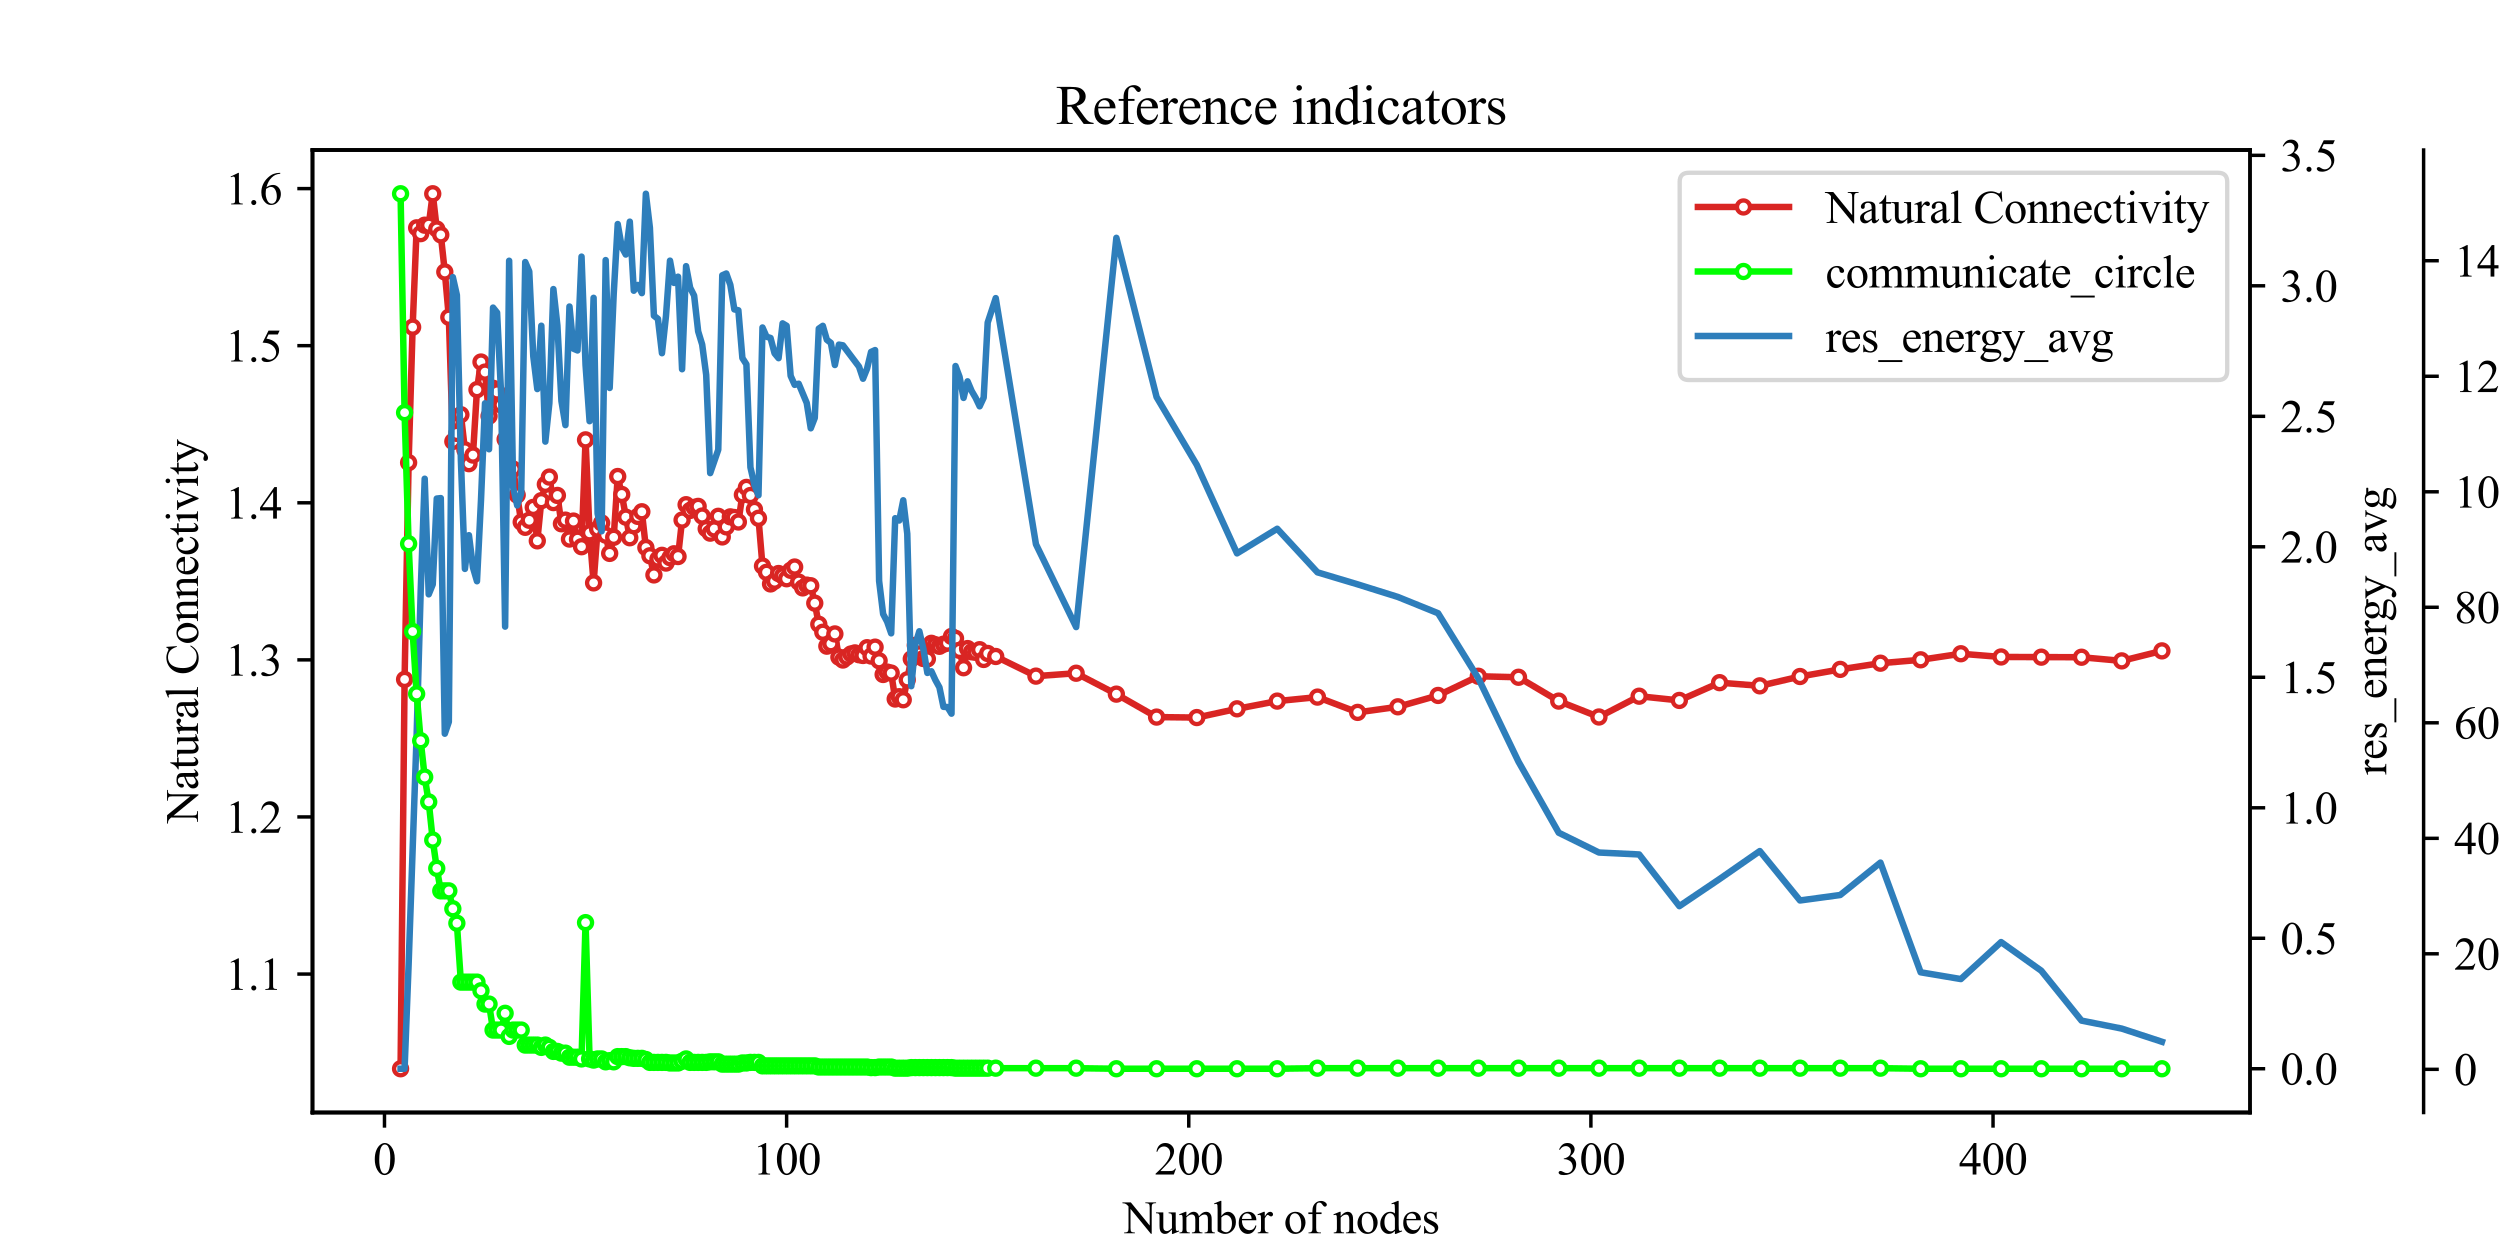 <?xml version="1.0" encoding="utf-8" standalone="no"?>
<!DOCTYPE svg PUBLIC "-//W3C//DTD SVG 1.1//EN"
  "http://www.w3.org/Graphics/SVG/1.1/DTD/svg11.dtd">
<svg xmlns:xlink="http://www.w3.org/1999/xlink" width="576pt" height="288pt" viewBox="0 0 576 288" xmlns="http://www.w3.org/2000/svg" version="1.1">
 <defs>
  <style type="text/css">*{stroke-linejoin: round; stroke-linecap: butt}</style>
 </defs>
 <g id="figure_1">
  <g id="patch_1">
   <path d="M 0 288 
L 576 288 
L 576 0 
L 0 0 
z
" style="fill: #ffffff"/>
  </g>
  <g id="axes_1">
   <g id="patch_2">
    <path d="M 72 256.32 
L 518.4 256.32 
L 518.4 34.56 
L 72 34.56 
z
" style="fill: #ffffff"/>
   </g>
   <g id="matplotlib.axis_1">
    <g id="xtick_1">
     <g id="line2d_1">
      <defs>
       <path id="m9c2d2224de" d="M 0 0 
L 0 3.5 
" style="stroke: #000000; stroke-width: 0.8"/>
      </defs>
      <g>
       <use xlink:href="#m9c2d2224de" x="88.585" y="256.32" style="stroke: #000000; stroke-width: 0.8"/>
      </g>
     </g>
     <g id="text_1">
      <!-- 0 -->
      <g transform="translate(85.96 270.611) scale(0.105 -0.105)">
       <defs>
        <path id="TimesNewRomanPSMT-30" d="M 231 2094 
Q 231 2819 450 3342 
Q 669 3866 1031 4122 
Q 1313 4325 1613 4325 
Q 2100 4325 2488 3828 
Q 2972 3213 2972 2159 
Q 2972 1422 2759 906 
Q 2547 391 2217 158 
Q 1888 -75 1581 -75 
Q 975 -75 572 641 
Q 231 1244 231 2094 
z
M 844 2016 
Q 844 1141 1059 588 
Q 1238 122 1591 122 
Q 1759 122 1940 273 
Q 2122 425 2216 781 
Q 2359 1319 2359 2297 
Q 2359 3022 2209 3506 
Q 2097 3866 1919 4016 
Q 1791 4119 1609 4119 
Q 1397 4119 1231 3928 
Q 1006 3669 925 3112 
Q 844 2556 844 2016 
z
" transform="scale(0.016)"/>
       </defs>
       <use xlink:href="#TimesNewRomanPSMT-30"/>
      </g>
     </g>
    </g>
    <g id="xtick_2">
     <g id="line2d_2">
      <g>
       <use xlink:href="#m9c2d2224de" x="181.237" y="256.32" style="stroke: #000000; stroke-width: 0.8"/>
      </g>
     </g>
     <g id="text_2">
      <!-- 100 -->
      <g transform="translate(173.362 270.611) scale(0.105 -0.105)">
       <defs>
        <path id="TimesNewRomanPSMT-31" d="M 750 3822 
L 1781 4325 
L 1884 4325 
L 1884 747 
Q 1884 391 1914 303 
Q 1944 216 2037 169 
Q 2131 122 2419 116 
L 2419 0 
L 825 0 
L 825 116 
Q 1125 122 1212 167 
Q 1300 213 1334 289 
Q 1369 366 1369 747 
L 1369 3034 
Q 1369 3497 1338 3628 
Q 1316 3728 1258 3775 
Q 1200 3822 1119 3822 
Q 1003 3822 797 3725 
L 750 3822 
z
" transform="scale(0.016)"/>
       </defs>
       <use xlink:href="#TimesNewRomanPSMT-31"/>
       <use xlink:href="#TimesNewRomanPSMT-30" x="50"/>
       <use xlink:href="#TimesNewRomanPSMT-30" x="100"/>
      </g>
     </g>
    </g>
    <g id="xtick_3">
     <g id="line2d_3">
      <g>
       <use xlink:href="#m9c2d2224de" x="273.89" y="256.32" style="stroke: #000000; stroke-width: 0.8"/>
      </g>
     </g>
     <g id="text_3">
      <!-- 200 -->
      <g transform="translate(266.015 270.611) scale(0.105 -0.105)">
       <defs>
        <path id="TimesNewRomanPSMT-32" d="M 2934 816 
L 2638 0 
L 138 0 
L 138 116 
Q 1241 1122 1691 1759 
Q 2141 2397 2141 2925 
Q 2141 3328 1894 3587 
Q 1647 3847 1303 3847 
Q 991 3847 742 3664 
Q 494 3481 375 3128 
L 259 3128 
Q 338 3706 661 4015 
Q 984 4325 1469 4325 
Q 1984 4325 2329 3994 
Q 2675 3663 2675 3213 
Q 2675 2891 2525 2569 
Q 2294 2063 1775 1497 
Q 997 647 803 472 
L 1909 472 
Q 2247 472 2383 497 
Q 2519 522 2628 598 
Q 2738 675 2819 816 
L 2934 816 
z
" transform="scale(0.016)"/>
       </defs>
       <use xlink:href="#TimesNewRomanPSMT-32"/>
       <use xlink:href="#TimesNewRomanPSMT-30" x="50"/>
       <use xlink:href="#TimesNewRomanPSMT-30" x="100"/>
      </g>
     </g>
    </g>
    <g id="xtick_4">
     <g id="line2d_4">
      <g>
       <use xlink:href="#m9c2d2224de" x="366.542" y="256.32" style="stroke: #000000; stroke-width: 0.8"/>
      </g>
     </g>
     <g id="text_4">
      <!-- 300 -->
      <g transform="translate(358.667 270.611) scale(0.105 -0.105)">
       <defs>
        <path id="TimesNewRomanPSMT-33" d="M 325 3431 
Q 506 3859 782 4092 
Q 1059 4325 1472 4325 
Q 1981 4325 2253 3994 
Q 2459 3747 2459 3466 
Q 2459 3003 1878 2509 
Q 2269 2356 2469 2072 
Q 2669 1788 2669 1403 
Q 2669 853 2319 450 
Q 1863 -75 997 -75 
Q 569 -75 414 31 
Q 259 138 259 259 
Q 259 350 332 419 
Q 406 488 509 488 
Q 588 488 669 463 
Q 722 447 909 348 
Q 1097 250 1169 231 
Q 1284 197 1416 197 
Q 1734 197 1970 444 
Q 2206 691 2206 1028 
Q 2206 1275 2097 1509 
Q 2016 1684 1919 1775 
Q 1784 1900 1550 2001 
Q 1316 2103 1072 2103 
L 972 2103 
L 972 2197 
Q 1219 2228 1467 2375 
Q 1716 2522 1828 2728 
Q 1941 2934 1941 3181 
Q 1941 3503 1739 3701 
Q 1538 3900 1238 3900 
Q 753 3900 428 3381 
L 325 3431 
z
" transform="scale(0.016)"/>
       </defs>
       <use xlink:href="#TimesNewRomanPSMT-33"/>
       <use xlink:href="#TimesNewRomanPSMT-30" x="50"/>
       <use xlink:href="#TimesNewRomanPSMT-30" x="100"/>
      </g>
     </g>
    </g>
    <g id="xtick_5">
     <g id="line2d_5">
      <g>
       <use xlink:href="#m9c2d2224de" x="459.195" y="256.32" style="stroke: #000000; stroke-width: 0.8"/>
      </g>
     </g>
     <g id="text_5">
      <!-- 400 -->
      <g transform="translate(451.32 270.611) scale(0.105 -0.105)">
       <defs>
        <path id="TimesNewRomanPSMT-34" d="M 2978 1563 
L 2978 1119 
L 2409 1119 
L 2409 0 
L 1894 0 
L 1894 1119 
L 100 1119 
L 100 1519 
L 2066 4325 
L 2409 4325 
L 2409 1563 
L 2978 1563 
z
M 1894 1563 
L 1894 3666 
L 406 1563 
L 1894 1563 
z
" transform="scale(0.016)"/>
       </defs>
       <use xlink:href="#TimesNewRomanPSMT-34"/>
       <use xlink:href="#TimesNewRomanPSMT-30" x="50"/>
       <use xlink:href="#TimesNewRomanPSMT-30" x="100"/>
      </g>
     </g>
    </g>
    <g id="text_6">
     <!-- Number of nodes -->
     <g transform="translate(258.749 284.148) scale(0.105 -0.105)">
      <defs>
       <path id="TimesNewRomanPSMT-4e" d="M -84 4238 
L 1066 4238 
L 3656 1059 
L 3656 3503 
Q 3656 3894 3569 3991 
Q 3453 4122 3203 4122 
L 3056 4122 
L 3056 4238 
L 4531 4238 
L 4531 4122 
L 4381 4122 
Q 4113 4122 4000 3959 
Q 3931 3859 3931 3503 
L 3931 -69 
L 3819 -69 
L 1025 3344 
L 1025 734 
Q 1025 344 1109 247 
Q 1228 116 1475 116 
L 1625 116 
L 1625 0 
L 150 0 
L 150 116 
L 297 116 
Q 569 116 681 278 
Q 750 378 750 734 
L 750 3681 
Q 566 3897 470 3965 
Q 375 4034 191 4094 
Q 100 4122 -84 4122 
L -84 4238 
z
" transform="scale(0.016)"/>
       <path id="TimesNewRomanPSMT-75" d="M 2709 2863 
L 2709 1128 
Q 2709 631 2732 520 
Q 2756 409 2807 365 
Q 2859 322 2928 322 
Q 3025 322 3147 375 
L 3191 266 
L 2334 -88 
L 2194 -88 
L 2194 519 
Q 1825 119 1631 15 
Q 1438 -88 1222 -88 
Q 981 -88 804 51 
Q 628 191 559 409 
Q 491 628 491 1028 
L 491 2306 
Q 491 2509 447 2587 
Q 403 2666 317 2708 
Q 231 2750 6 2747 
L 6 2863 
L 1009 2863 
L 1009 947 
Q 1009 547 1148 422 
Q 1288 297 1484 297 
Q 1619 297 1789 381 
Q 1959 466 2194 703 
L 2194 2325 
Q 2194 2569 2105 2655 
Q 2016 2741 1734 2747 
L 1734 2863 
L 2709 2863 
z
" transform="scale(0.016)"/>
       <path id="TimesNewRomanPSMT-6d" d="M 1050 2338 
Q 1363 2650 1419 2697 
Q 1559 2816 1721 2881 
Q 1884 2947 2044 2947 
Q 2313 2947 2506 2790 
Q 2700 2634 2766 2338 
Q 3088 2713 3309 2830 
Q 3531 2947 3766 2947 
Q 3994 2947 4170 2830 
Q 4347 2713 4450 2447 
Q 4519 2266 4519 1878 
L 4519 647 
Q 4519 378 4559 278 
Q 4591 209 4675 161 
Q 4759 113 4950 113 
L 4950 0 
L 3538 0 
L 3538 113 
L 3597 113 
Q 3781 113 3884 184 
Q 3956 234 3988 344 
Q 4000 397 4000 647 
L 4000 1878 
Q 4000 2228 3916 2372 
Q 3794 2572 3525 2572 
Q 3359 2572 3192 2489 
Q 3025 2406 2788 2181 
L 2781 2147 
L 2788 2013 
L 2788 647 
Q 2788 353 2820 281 
Q 2853 209 2943 161 
Q 3034 113 3253 113 
L 3253 0 
L 1806 0 
L 1806 113 
Q 2044 113 2133 169 
Q 2222 225 2256 338 
Q 2272 391 2272 647 
L 2272 1878 
Q 2272 2228 2169 2381 
Q 2031 2581 1784 2581 
Q 1616 2581 1450 2491 
Q 1191 2353 1050 2181 
L 1050 647 
Q 1050 366 1089 281 
Q 1128 197 1204 155 
Q 1281 113 1516 113 
L 1516 0 
L 100 0 
L 100 113 
Q 297 113 375 155 
Q 453 197 493 289 
Q 534 381 534 647 
L 534 1741 
Q 534 2213 506 2350 
Q 484 2453 437 2492 
Q 391 2531 309 2531 
Q 222 2531 100 2484 
L 53 2597 
L 916 2947 
L 1050 2947 
L 1050 2338 
z
" transform="scale(0.016)"/>
       <path id="TimesNewRomanPSMT-62" d="M 984 2369 
Q 1400 2947 1881 2947 
Q 2322 2947 2650 2570 
Q 2978 2194 2978 1541 
Q 2978 778 2472 313 
Q 2038 -88 1503 -88 
Q 1253 -88 995 3 
Q 738 94 469 275 
L 469 3241 
Q 469 3728 445 3840 
Q 422 3953 372 3993 
Q 322 4034 247 4034 
Q 159 4034 28 3984 
L -16 4094 
L 844 4444 
L 984 4444 
L 984 2369 
z
M 984 2169 
L 984 456 
Q 1144 300 1314 220 
Q 1484 141 1663 141 
Q 1947 141 2192 453 
Q 2438 766 2438 1363 
Q 2438 1913 2192 2208 
Q 1947 2503 1634 2503 
Q 1469 2503 1303 2419 
Q 1178 2356 984 2169 
z
" transform="scale(0.016)"/>
       <path id="TimesNewRomanPSMT-65" d="M 681 1784 
Q 678 1147 991 784 
Q 1303 422 1725 422 
Q 2006 422 2214 576 
Q 2422 731 2563 1106 
L 2659 1044 
Q 2594 616 2278 264 
Q 1963 -88 1488 -88 
Q 972 -88 605 314 
Q 238 716 238 1394 
Q 238 2128 614 2539 
Q 991 2950 1559 2950 
Q 2041 2950 2350 2633 
Q 2659 2316 2659 1784 
L 681 1784 
z
M 681 1966 
L 2006 1966 
Q 1991 2241 1941 2353 
Q 1863 2528 1708 2628 
Q 1553 2728 1384 2728 
Q 1125 2728 920 2526 
Q 716 2325 681 1966 
z
" transform="scale(0.016)"/>
       <path id="TimesNewRomanPSMT-72" d="M 1038 2947 
L 1038 2303 
Q 1397 2947 1775 2947 
Q 1947 2947 2059 2842 
Q 2172 2738 2172 2600 
Q 2172 2478 2090 2393 
Q 2009 2309 1897 2309 
Q 1788 2309 1652 2417 
Q 1516 2525 1450 2525 
Q 1394 2525 1328 2463 
Q 1188 2334 1038 2041 
L 1038 669 
Q 1038 431 1097 309 
Q 1138 225 1241 169 
Q 1344 113 1538 113 
L 1538 0 
L 72 0 
L 72 113 
Q 291 113 397 181 
Q 475 231 506 341 
Q 522 394 522 644 
L 522 1753 
Q 522 2253 501 2348 
Q 481 2444 426 2487 
Q 372 2531 291 2531 
Q 194 2531 72 2484 
L 41 2597 
L 906 2947 
L 1038 2947 
z
" transform="scale(0.016)"/>
       <path id="TimesNewRomanPSMT-20" transform="scale(0.016)"/>
       <path id="TimesNewRomanPSMT-6f" d="M 1600 2947 
Q 2250 2947 2644 2453 
Q 2978 2031 2978 1484 
Q 2978 1100 2793 706 
Q 2609 313 2286 112 
Q 1963 -88 1566 -88 
Q 919 -88 538 428 
Q 216 863 216 1403 
Q 216 1797 411 2186 
Q 606 2575 925 2761 
Q 1244 2947 1600 2947 
z
M 1503 2744 
Q 1338 2744 1170 2645 
Q 1003 2547 900 2300 
Q 797 2053 797 1666 
Q 797 1041 1045 587 
Q 1294 134 1700 134 
Q 2003 134 2200 384 
Q 2397 634 2397 1244 
Q 2397 2006 2069 2444 
Q 1847 2744 1503 2744 
z
" transform="scale(0.016)"/>
       <path id="TimesNewRomanPSMT-66" d="M 1319 2638 
L 1319 756 
Q 1319 356 1406 250 
Q 1522 113 1716 113 
L 1975 113 
L 1975 0 
L 266 0 
L 266 113 
L 394 113 
Q 519 113 622 175 
Q 725 238 764 344 
Q 803 450 803 756 
L 803 2638 
L 247 2638 
L 247 2863 
L 803 2863 
L 803 3050 
Q 803 3478 940 3775 
Q 1078 4072 1361 4255 
Q 1644 4438 1997 4438 
Q 2325 4438 2600 4225 
Q 2781 4084 2781 3909 
Q 2781 3816 2700 3733 
Q 2619 3650 2525 3650 
Q 2453 3650 2373 3701 
Q 2294 3753 2178 3923 
Q 2063 4094 1966 4153 
Q 1869 4213 1750 4213 
Q 1606 4213 1506 4136 
Q 1406 4059 1362 3898 
Q 1319 3738 1319 3069 
L 1319 2863 
L 2056 2863 
L 2056 2638 
L 1319 2638 
z
" transform="scale(0.016)"/>
       <path id="TimesNewRomanPSMT-6e" d="M 1034 2341 
Q 1538 2947 1994 2947 
Q 2228 2947 2397 2830 
Q 2566 2713 2666 2444 
Q 2734 2256 2734 1869 
L 2734 647 
Q 2734 375 2778 278 
Q 2813 200 2889 156 
Q 2966 113 3172 113 
L 3172 0 
L 1756 0 
L 1756 113 
L 1816 113 
Q 2016 113 2095 173 
Q 2175 234 2206 353 
Q 2219 400 2219 647 
L 2219 1819 
Q 2219 2209 2117 2386 
Q 2016 2563 1775 2563 
Q 1403 2563 1034 2156 
L 1034 647 
Q 1034 356 1069 288 
Q 1113 197 1189 155 
Q 1266 113 1500 113 
L 1500 0 
L 84 0 
L 84 113 
L 147 113 
Q 366 113 442 223 
Q 519 334 519 647 
L 519 1709 
Q 519 2225 495 2337 
Q 472 2450 423 2490 
Q 375 2531 294 2531 
Q 206 2531 84 2484 
L 38 2597 
L 900 2947 
L 1034 2947 
L 1034 2341 
z
" transform="scale(0.016)"/>
       <path id="TimesNewRomanPSMT-64" d="M 2222 322 
Q 2013 103 1813 7 
Q 1613 -88 1381 -88 
Q 913 -88 563 304 
Q 213 697 213 1313 
Q 213 1928 600 2439 
Q 988 2950 1597 2950 
Q 1975 2950 2222 2709 
L 2222 3238 
Q 2222 3728 2198 3840 
Q 2175 3953 2125 3993 
Q 2075 4034 2000 4034 
Q 1919 4034 1784 3984 
L 1744 4094 
L 2597 4444 
L 2738 4444 
L 2738 1134 
Q 2738 631 2761 520 
Q 2784 409 2836 365 
Q 2888 322 2956 322 
Q 3041 322 3181 375 
L 3216 266 
L 2366 -88 
L 2222 -88 
L 2222 322 
z
M 2222 541 
L 2222 2016 
Q 2203 2228 2109 2403 
Q 2016 2578 1861 2667 
Q 1706 2756 1559 2756 
Q 1284 2756 1069 2509 
Q 784 2184 784 1559 
Q 784 928 1059 592 
Q 1334 256 1672 256 
Q 1956 256 2222 541 
z
" transform="scale(0.016)"/>
       <path id="TimesNewRomanPSMT-73" d="M 2050 2947 
L 2050 1972 
L 1947 1972 
Q 1828 2431 1642 2597 
Q 1456 2763 1169 2763 
Q 950 2763 815 2647 
Q 681 2531 681 2391 
Q 681 2216 781 2091 
Q 878 1963 1175 1819 
L 1631 1597 
Q 2266 1288 2266 781 
Q 2266 391 1970 151 
Q 1675 -88 1309 -88 
Q 1047 -88 709 6 
Q 606 38 541 38 
Q 469 38 428 -44 
L 325 -44 
L 325 978 
L 428 978 
Q 516 541 762 319 
Q 1009 97 1316 97 
Q 1531 97 1667 223 
Q 1803 350 1803 528 
Q 1803 744 1651 891 
Q 1500 1038 1047 1263 
Q 594 1488 453 1669 
Q 313 1847 313 2119 
Q 313 2472 555 2709 
Q 797 2947 1181 2947 
Q 1350 2947 1591 2875 
Q 1750 2828 1803 2828 
Q 1853 2828 1881 2850 
Q 1909 2872 1947 2947 
L 2050 2947 
z
" transform="scale(0.016)"/>
      </defs>
      <use xlink:href="#TimesNewRomanPSMT-4e"/>
      <use xlink:href="#TimesNewRomanPSMT-75" x="72.217"/>
      <use xlink:href="#TimesNewRomanPSMT-6d" x="122.217"/>
      <use xlink:href="#TimesNewRomanPSMT-62" x="200"/>
      <use xlink:href="#TimesNewRomanPSMT-65" x="250"/>
      <use xlink:href="#TimesNewRomanPSMT-72" x="294.385"/>
      <use xlink:href="#TimesNewRomanPSMT-20" x="327.686"/>
      <use xlink:href="#TimesNewRomanPSMT-6f" x="352.686"/>
      <use xlink:href="#TimesNewRomanPSMT-66" x="402.686"/>
      <use xlink:href="#TimesNewRomanPSMT-20" x="435.986"/>
      <use xlink:href="#TimesNewRomanPSMT-6e" x="460.986"/>
      <use xlink:href="#TimesNewRomanPSMT-6f" x="510.986"/>
      <use xlink:href="#TimesNewRomanPSMT-64" x="560.986"/>
      <use xlink:href="#TimesNewRomanPSMT-65" x="610.986"/>
      <use xlink:href="#TimesNewRomanPSMT-73" x="655.371"/>
     </g>
    </g>
   </g>
   <g id="matplotlib.axis_2">
    <g id="ytick_1">
     <g id="line2d_6">
      <defs>
       <path id="m799528965c" d="M 0 0 
L -3.5 0 
" style="stroke: #000000; stroke-width: 0.8"/>
      </defs>
      <g>
       <use xlink:href="#m799528965c" x="72" y="224.423" style="stroke: #000000; stroke-width: 0.8"/>
      </g>
     </g>
     <g id="text_7">
      <!-- 1.1 -->
      <g transform="translate(51.875 228.068) scale(0.105 -0.105)">
       <defs>
        <path id="TimesNewRomanPSMT-2e" d="M 800 606 
Q 947 606 1047 504 
Q 1147 403 1147 259 
Q 1147 116 1045 14 
Q 944 -88 800 -88 
Q 656 -88 554 14 
Q 453 116 453 259 
Q 453 406 554 506 
Q 656 606 800 606 
z
" transform="scale(0.016)"/>
       </defs>
       <use xlink:href="#TimesNewRomanPSMT-31"/>
       <use xlink:href="#TimesNewRomanPSMT-2e" x="50"/>
       <use xlink:href="#TimesNewRomanPSMT-31" x="75"/>
      </g>
     </g>
    </g>
    <g id="ytick_2">
     <g id="line2d_7">
      <g>
       <use xlink:href="#m799528965c" x="72" y="188.229" style="stroke: #000000; stroke-width: 0.8"/>
      </g>
     </g>
     <g id="text_8">
      <!-- 1.2 -->
      <g transform="translate(51.875 191.875) scale(0.105 -0.105)">
       <use xlink:href="#TimesNewRomanPSMT-31"/>
       <use xlink:href="#TimesNewRomanPSMT-2e" x="50"/>
       <use xlink:href="#TimesNewRomanPSMT-32" x="75"/>
      </g>
     </g>
    </g>
    <g id="ytick_3">
     <g id="line2d_8">
      <g>
       <use xlink:href="#m799528965c" x="72" y="152.035" style="stroke: #000000; stroke-width: 0.8"/>
      </g>
     </g>
     <g id="text_9">
      <!-- 1.3 -->
      <g transform="translate(51.875 155.681) scale(0.105 -0.105)">
       <use xlink:href="#TimesNewRomanPSMT-31"/>
       <use xlink:href="#TimesNewRomanPSMT-2e" x="50"/>
       <use xlink:href="#TimesNewRomanPSMT-33" x="75"/>
      </g>
     </g>
    </g>
    <g id="ytick_4">
     <g id="line2d_9">
      <g>
       <use xlink:href="#m799528965c" x="72" y="115.842" style="stroke: #000000; stroke-width: 0.8"/>
      </g>
     </g>
     <g id="text_10">
      <!-- 1.4 -->
      <g transform="translate(51.875 119.487) scale(0.105 -0.105)">
       <use xlink:href="#TimesNewRomanPSMT-31"/>
       <use xlink:href="#TimesNewRomanPSMT-2e" x="50"/>
       <use xlink:href="#TimesNewRomanPSMT-34" x="75"/>
      </g>
     </g>
    </g>
    <g id="ytick_5">
     <g id="line2d_10">
      <g>
       <use xlink:href="#m799528965c" x="72" y="79.648" style="stroke: #000000; stroke-width: 0.8"/>
      </g>
     </g>
     <g id="text_11">
      <!-- 1.5 -->
      <g transform="translate(51.875 83.293) scale(0.105 -0.105)">
       <defs>
        <path id="TimesNewRomanPSMT-35" d="M 2778 4238 
L 2534 3706 
L 1259 3706 
L 981 3138 
Q 1809 3016 2294 2522 
Q 2709 2097 2709 1522 
Q 2709 1188 2573 903 
Q 2438 619 2231 419 
Q 2025 219 1772 97 
Q 1413 -75 1034 -75 
Q 653 -75 479 54 
Q 306 184 306 341 
Q 306 428 378 495 
Q 450 563 559 563 
Q 641 563 702 538 
Q 763 513 909 409 
Q 1144 247 1384 247 
Q 1750 247 2026 523 
Q 2303 800 2303 1197 
Q 2303 1581 2056 1914 
Q 1809 2247 1375 2428 
Q 1034 2569 447 2591 
L 1259 4238 
L 2778 4238 
z
" transform="scale(0.016)"/>
       </defs>
       <use xlink:href="#TimesNewRomanPSMT-31"/>
       <use xlink:href="#TimesNewRomanPSMT-2e" x="50"/>
       <use xlink:href="#TimesNewRomanPSMT-35" x="75"/>
      </g>
     </g>
    </g>
    <g id="ytick_6">
     <g id="line2d_11">
      <g>
       <use xlink:href="#m799528965c" x="72" y="43.454" style="stroke: #000000; stroke-width: 0.8"/>
      </g>
     </g>
     <g id="text_12">
      <!-- 1.6 -->
      <g transform="translate(51.875 47.1) scale(0.105 -0.105)">
       <defs>
        <path id="TimesNewRomanPSMT-36" d="M 2869 4325 
L 2869 4209 
Q 2456 4169 2195 4045 
Q 1934 3922 1679 3669 
Q 1425 3416 1258 3105 
Q 1091 2794 978 2366 
Q 1428 2675 1881 2675 
Q 2316 2675 2634 2325 
Q 2953 1975 2953 1425 
Q 2953 894 2631 456 
Q 2244 -75 1606 -75 
Q 1172 -75 869 213 
Q 275 772 275 1663 
Q 275 2231 503 2743 
Q 731 3256 1154 3653 
Q 1578 4050 1965 4187 
Q 2353 4325 2688 4325 
L 2869 4325 
z
M 925 2138 
Q 869 1716 869 1456 
Q 869 1156 980 804 
Q 1091 453 1309 247 
Q 1469 100 1697 100 
Q 1969 100 2183 356 
Q 2397 613 2397 1088 
Q 2397 1622 2184 2012 
Q 1972 2403 1581 2403 
Q 1463 2403 1327 2353 
Q 1191 2303 925 2138 
z
" transform="scale(0.016)"/>
       </defs>
       <use xlink:href="#TimesNewRomanPSMT-31"/>
       <use xlink:href="#TimesNewRomanPSMT-2e" x="50"/>
       <use xlink:href="#TimesNewRomanPSMT-36" x="75"/>
      </g>
     </g>
    </g>
    <g id="text_13">
     <!-- Natural Connectivity -->
     <g transform="translate(45.609 189.617) rotate(-90) scale(0.105 -0.105)">
      <defs>
       <path id="TimesNewRomanPSMT-61" d="M 1822 413 
Q 1381 72 1269 19 
Q 1100 -59 909 -59 
Q 613 -59 420 144 
Q 228 347 228 678 
Q 228 888 322 1041 
Q 450 1253 767 1440 
Q 1084 1628 1822 1897 
L 1822 2009 
Q 1822 2438 1686 2597 
Q 1550 2756 1291 2756 
Q 1094 2756 978 2650 
Q 859 2544 859 2406 
L 866 2225 
Q 866 2081 792 2003 
Q 719 1925 600 1925 
Q 484 1925 411 2006 
Q 338 2088 338 2228 
Q 338 2497 613 2722 
Q 888 2947 1384 2947 
Q 1766 2947 2009 2819 
Q 2194 2722 2281 2516 
Q 2338 2381 2338 1966 
L 2338 994 
Q 2338 584 2353 492 
Q 2369 400 2405 369 
Q 2441 338 2488 338 
Q 2538 338 2575 359 
Q 2641 400 2828 588 
L 2828 413 
Q 2478 -56 2159 -56 
Q 2006 -56 1915 50 
Q 1825 156 1822 413 
z
M 1822 616 
L 1822 1706 
Q 1350 1519 1213 1441 
Q 966 1303 859 1153 
Q 753 1003 753 825 
Q 753 600 887 451 
Q 1022 303 1197 303 
Q 1434 303 1822 616 
z
" transform="scale(0.016)"/>
       <path id="TimesNewRomanPSMT-74" d="M 1031 3803 
L 1031 2863 
L 1700 2863 
L 1700 2644 
L 1031 2644 
L 1031 788 
Q 1031 509 1111 412 
Q 1191 316 1316 316 
Q 1419 316 1516 380 
Q 1613 444 1666 569 
L 1788 569 
Q 1678 263 1478 108 
Q 1278 -47 1066 -47 
Q 922 -47 784 33 
Q 647 113 581 261 
Q 516 409 516 719 
L 516 2644 
L 63 2644 
L 63 2747 
Q 234 2816 414 2980 
Q 594 3144 734 3369 
Q 806 3488 934 3803 
L 1031 3803 
z
" transform="scale(0.016)"/>
       <path id="TimesNewRomanPSMT-6c" d="M 1184 4444 
L 1184 647 
Q 1184 378 1223 290 
Q 1263 203 1344 158 
Q 1425 113 1647 113 
L 1647 0 
L 244 0 
L 244 113 
Q 441 113 512 153 
Q 584 194 625 287 
Q 666 381 666 647 
L 666 3247 
Q 666 3731 644 3842 
Q 622 3953 573 3993 
Q 525 4034 450 4034 
Q 369 4034 244 3984 
L 191 4094 
L 1044 4444 
L 1184 4444 
z
" transform="scale(0.016)"/>
       <path id="TimesNewRomanPSMT-43" d="M 3853 4334 
L 3950 2894 
L 3853 2894 
Q 3659 3541 3300 3825 
Q 2941 4109 2438 4109 
Q 2016 4109 1675 3895 
Q 1334 3681 1139 3212 
Q 944 2744 944 2047 
Q 944 1472 1128 1050 
Q 1313 628 1683 403 
Q 2053 178 2528 178 
Q 2941 178 3256 354 
Q 3572 531 3950 1056 
L 4047 994 
Q 3728 428 3303 165 
Q 2878 -97 2294 -97 
Q 1241 -97 663 684 
Q 231 1266 231 2053 
Q 231 2688 515 3219 
Q 800 3750 1298 4042 
Q 1797 4334 2388 4334 
Q 2847 4334 3294 4109 
Q 3425 4041 3481 4041 
Q 3566 4041 3628 4100 
Q 3709 4184 3744 4334 
L 3853 4334 
z
" transform="scale(0.016)"/>
       <path id="TimesNewRomanPSMT-63" d="M 2631 1088 
Q 2516 522 2178 217 
Q 1841 -88 1431 -88 
Q 944 -88 581 321 
Q 219 731 219 1428 
Q 219 2103 620 2525 
Q 1022 2947 1584 2947 
Q 2006 2947 2278 2723 
Q 2550 2500 2550 2259 
Q 2550 2141 2473 2067 
Q 2397 1994 2259 1994 
Q 2075 1994 1981 2113 
Q 1928 2178 1911 2362 
Q 1894 2547 1784 2644 
Q 1675 2738 1481 2738 
Q 1169 2738 978 2506 
Q 725 2200 725 1697 
Q 725 1184 976 792 
Q 1228 400 1656 400 
Q 1963 400 2206 609 
Q 2378 753 2541 1131 
L 2631 1088 
z
" transform="scale(0.016)"/>
       <path id="TimesNewRomanPSMT-69" d="M 928 4444 
Q 1059 4444 1151 4351 
Q 1244 4259 1244 4128 
Q 1244 3997 1151 3903 
Q 1059 3809 928 3809 
Q 797 3809 703 3903 
Q 609 3997 609 4128 
Q 609 4259 701 4351 
Q 794 4444 928 4444 
z
M 1188 2947 
L 1188 647 
Q 1188 378 1227 289 
Q 1266 200 1342 156 
Q 1419 113 1622 113 
L 1622 0 
L 231 0 
L 231 113 
Q 441 113 512 153 
Q 584 194 626 287 
Q 669 381 669 647 
L 669 1750 
Q 669 2216 641 2353 
Q 619 2453 572 2492 
Q 525 2531 444 2531 
Q 356 2531 231 2484 
L 188 2597 
L 1050 2947 
L 1188 2947 
z
" transform="scale(0.016)"/>
       <path id="TimesNewRomanPSMT-76" d="M 53 2863 
L 1400 2863 
L 1400 2747 
L 1313 2747 
Q 1191 2747 1127 2687 
Q 1063 2628 1063 2528 
Q 1063 2419 1128 2269 
L 1794 688 
L 2463 2328 
Q 2534 2503 2534 2594 
Q 2534 2638 2509 2666 
Q 2475 2713 2422 2730 
Q 2369 2747 2206 2747 
L 2206 2863 
L 3141 2863 
L 3141 2747 
Q 2978 2734 2916 2681 
Q 2806 2588 2719 2369 
L 1703 -88 
L 1575 -88 
L 553 2328 
Q 484 2497 421 2570 
Q 359 2644 263 2694 
Q 209 2722 53 2747 
L 53 2863 
z
" transform="scale(0.016)"/>
       <path id="TimesNewRomanPSMT-79" d="M 38 2863 
L 1372 2863 
L 1372 2747 
L 1306 2747 
Q 1166 2747 1095 2686 
Q 1025 2625 1025 2534 
Q 1025 2413 1128 2197 
L 1825 753 
L 2466 2334 
Q 2519 2463 2519 2588 
Q 2519 2644 2497 2672 
Q 2472 2706 2419 2726 
Q 2366 2747 2231 2747 
L 2231 2863 
L 3163 2863 
L 3163 2747 
Q 3047 2734 2984 2696 
Q 2922 2659 2847 2556 
Q 2819 2513 2741 2316 
L 1575 -541 
Q 1406 -956 1132 -1168 
Q 859 -1381 606 -1381 
Q 422 -1381 303 -1275 
Q 184 -1169 184 -1031 
Q 184 -900 270 -820 
Q 356 -741 506 -741 
Q 609 -741 788 -809 
Q 913 -856 944 -856 
Q 1038 -856 1148 -759 
Q 1259 -663 1372 -384 
L 1575 113 
L 547 2272 
Q 500 2369 397 2513 
Q 319 2622 269 2659 
Q 197 2709 38 2747 
L 38 2863 
z
" transform="scale(0.016)"/>
      </defs>
      <use xlink:href="#TimesNewRomanPSMT-4e"/>
      <use xlink:href="#TimesNewRomanPSMT-61" x="72.217"/>
      <use xlink:href="#TimesNewRomanPSMT-74" x="116.602"/>
      <use xlink:href="#TimesNewRomanPSMT-75" x="144.385"/>
      <use xlink:href="#TimesNewRomanPSMT-72" x="194.385"/>
      <use xlink:href="#TimesNewRomanPSMT-61" x="227.686"/>
      <use xlink:href="#TimesNewRomanPSMT-6c" x="272.07"/>
      <use xlink:href="#TimesNewRomanPSMT-20" x="299.854"/>
      <use xlink:href="#TimesNewRomanPSMT-43" x="324.854"/>
      <use xlink:href="#TimesNewRomanPSMT-6f" x="391.553"/>
      <use xlink:href="#TimesNewRomanPSMT-6e" x="441.553"/>
      <use xlink:href="#TimesNewRomanPSMT-6e" x="491.553"/>
      <use xlink:href="#TimesNewRomanPSMT-65" x="541.553"/>
      <use xlink:href="#TimesNewRomanPSMT-63" x="585.938"/>
      <use xlink:href="#TimesNewRomanPSMT-74" x="630.322"/>
      <use xlink:href="#TimesNewRomanPSMT-69" x="658.105"/>
      <use xlink:href="#TimesNewRomanPSMT-76" x="685.889"/>
      <use xlink:href="#TimesNewRomanPSMT-69" x="735.889"/>
      <use xlink:href="#TimesNewRomanPSMT-74" x="763.672"/>
      <use xlink:href="#TimesNewRomanPSMT-79" x="791.455"/>
     </g>
    </g>
   </g>
   <g id="line2d_12">
    <path d="M 92.291 246.24 
L 93.217 156.541 
L 94.144 106.592 
L 95.07 75.374 
L 95.997 52.491 
L 96.924 53.833 
L 97.85 51.885 
L 98.777 51.892 
L 99.703 44.64 
L 100.63 52.766 
L 101.556 54.108 
L 102.483 62.658 
L 103.409 73.089 
L 104.336 101.715 
L 105.262 99.854 
L 106.189 95.548 
L 107.115 103.655 
L 108.042 106.83 
L 108.968 104.845 
L 109.895 89.774 
L 110.821 83.41 
L 111.748 85.732 
L 112.674 95.874 
L 113.601 89.458 
L 114.528 90.305 
L 115.454 93.296 
L 117.307 109.153 
L 118.234 108.078 
L 120.087 120.292 
L 121.013 121.494 
L 121.94 119.873 
L 122.866 116.903 
L 123.793 124.612 
L 124.719 115.359 
L 125.646 111.587 
L 126.572 109.916 
L 127.499 115.799 
L 128.425 114.147 
L 129.352 120.678 
L 130.278 119.839 
L 131.205 124.196 
L 132.132 120.059 
L 133.058 124.239 
L 133.985 125.964 
L 134.911 101.344 
L 135.838 122.769 
L 136.764 134.297 
L 137.691 121.893 
L 138.617 120.488 
L 139.544 123.287 
L 140.47 127.502 
L 141.397 123.799 
L 142.323 109.787 
L 143.25 113.921 
L 145.103 123.9 
L 146.029 121.127 
L 146.956 118.975 
L 147.882 117.908 
L 148.809 126.159 
L 149.735 128.05 
L 150.662 132.461 
L 151.589 128.807 
L 152.515 127.948 
L 153.442 129.729 
L 154.368 128.478 
L 155.295 127.591 
L 156.221 128.229 
L 157.148 119.823 
L 158.074 116.284 
L 159.001 117.607 
L 159.927 116.9 
L 160.854 116.67 
L 161.78 118.897 
L 162.707 121.82 
L 163.633 122.838 
L 164.56 121.861 
L 165.486 118.958 
L 166.413 123.709 
L 168.266 119.084 
L 169.193 119.23 
L 170.119 120.272 
L 171.046 113.998 
L 171.972 112.297 
L 172.899 114.165 
L 173.825 117.374 
L 174.752 119.411 
L 175.678 130.409 
L 176.605 131.856 
L 177.531 134.538 
L 178.458 133.901 
L 179.384 132.138 
L 181.237 133.345 
L 182.164 131.399 
L 183.09 130.642 
L 184.017 134.109 
L 184.943 135.451 
L 185.87 134.812 
L 186.797 134.955 
L 187.723 138.969 
L 188.65 143.833 
L 189.576 145.669 
L 190.503 148.877 
L 191.429 148.316 
L 192.356 146.058 
L 193.282 151.408 
L 194.209 152.07 
L 196.062 150.677 
L 196.988 150.427 
L 197.915 150.854 
L 198.841 151.023 
L 199.768 149.229 
L 200.694 151.152 
L 201.621 149.104 
L 203.474 155.4 
L 204.4 154.845 
L 205.327 155.074 
L 206.254 161.053 
L 207.18 160.519 
L 208.107 161.226 
L 209.96 151.815 
L 210.886 148.689 
L 211.813 150.679 
L 212.739 151.719 
L 213.666 151.817 
L 214.592 148.22 
L 216.445 148.905 
L 217.372 148.428 
L 218.298 148.165 
L 219.225 146.634 
L 220.151 147.081 
L 221.078 149.844 
L 222.004 153.846 
L 222.931 149.43 
L 223.858 150.173 
L 224.784 150.296 
L 225.711 149.69 
L 226.637 151.939 
L 227.564 150.552 
L 229.417 151.254 
L 238.682 155.78 
L 247.947 155.112 
L 257.212 159.929 
L 266.478 165.216 
L 275.743 165.326 
L 285.008 163.313 
L 294.273 161.534 
L 303.539 160.612 
L 312.804 164.133 
L 322.069 162.846 
L 331.334 160.23 
L 340.6 155.807 
L 349.865 156.041 
L 359.13 161.534 
L 368.396 165.195 
L 377.661 160.404 
L 386.926 161.379 
L 396.191 157.285 
L 405.457 158.017 
L 414.722 155.868 
L 423.987 154.227 
L 433.252 152.799 
L 442.518 152.02 
L 451.783 150.622 
L 461.048 151.364 
L 479.579 151.427 
L 488.844 152.267 
L 498.109 149.962 
L 498.109 149.962 
" clip-path="url(#p1fb3f8521a)" style="fill: none; stroke: #d92523; stroke-width: 1.5; stroke-linecap: square"/>
    <defs>
     <path id="m2d5b67843e" d="M 0 1.5 
C 0.398 1.5 0.779 1.342 1.061 1.061 
C 1.342 0.779 1.5 0.398 1.5 0 
C 1.5 -0.398 1.342 -0.779 1.061 -1.061 
C 0.779 -1.342 0.398 -1.5 0 -1.5 
C -0.398 -1.5 -0.779 -1.342 -1.061 -1.061 
C -1.342 -0.779 -1.5 -0.398 -1.5 0 
C -1.5 0.398 -1.342 0.779 -1.061 1.061 
C -0.779 1.342 -0.398 1.5 0 1.5 
z
" style="stroke: #d92523"/>
    </defs>
    <g clip-path="url(#p1fb3f8521a)">
     <use xlink:href="#m2d5b67843e" x="92.291" y="246.24" style="fill: #ffffff; stroke: #d92523"/>
     <use xlink:href="#m2d5b67843e" x="93.217" y="156.541" style="fill: #ffffff; stroke: #d92523"/>
     <use xlink:href="#m2d5b67843e" x="94.144" y="106.592" style="fill: #ffffff; stroke: #d92523"/>
     <use xlink:href="#m2d5b67843e" x="95.07" y="75.374" style="fill: #ffffff; stroke: #d92523"/>
     <use xlink:href="#m2d5b67843e" x="95.997" y="52.491" style="fill: #ffffff; stroke: #d92523"/>
     <use xlink:href="#m2d5b67843e" x="96.924" y="53.833" style="fill: #ffffff; stroke: #d92523"/>
     <use xlink:href="#m2d5b67843e" x="97.85" y="51.885" style="fill: #ffffff; stroke: #d92523"/>
     <use xlink:href="#m2d5b67843e" x="98.777" y="51.892" style="fill: #ffffff; stroke: #d92523"/>
     <use xlink:href="#m2d5b67843e" x="99.703" y="44.64" style="fill: #ffffff; stroke: #d92523"/>
     <use xlink:href="#m2d5b67843e" x="100.63" y="52.766" style="fill: #ffffff; stroke: #d92523"/>
     <use xlink:href="#m2d5b67843e" x="101.556" y="54.108" style="fill: #ffffff; stroke: #d92523"/>
     <use xlink:href="#m2d5b67843e" x="102.483" y="62.658" style="fill: #ffffff; stroke: #d92523"/>
     <use xlink:href="#m2d5b67843e" x="103.409" y="73.089" style="fill: #ffffff; stroke: #d92523"/>
     <use xlink:href="#m2d5b67843e" x="104.336" y="101.715" style="fill: #ffffff; stroke: #d92523"/>
     <use xlink:href="#m2d5b67843e" x="105.262" y="99.854" style="fill: #ffffff; stroke: #d92523"/>
     <use xlink:href="#m2d5b67843e" x="106.189" y="95.548" style="fill: #ffffff; stroke: #d92523"/>
     <use xlink:href="#m2d5b67843e" x="107.115" y="103.655" style="fill: #ffffff; stroke: #d92523"/>
     <use xlink:href="#m2d5b67843e" x="108.042" y="106.83" style="fill: #ffffff; stroke: #d92523"/>
     <use xlink:href="#m2d5b67843e" x="108.968" y="104.845" style="fill: #ffffff; stroke: #d92523"/>
     <use xlink:href="#m2d5b67843e" x="109.895" y="89.774" style="fill: #ffffff; stroke: #d92523"/>
     <use xlink:href="#m2d5b67843e" x="110.821" y="83.41" style="fill: #ffffff; stroke: #d92523"/>
     <use xlink:href="#m2d5b67843e" x="111.748" y="85.732" style="fill: #ffffff; stroke: #d92523"/>
     <use xlink:href="#m2d5b67843e" x="112.674" y="95.874" style="fill: #ffffff; stroke: #d92523"/>
     <use xlink:href="#m2d5b67843e" x="113.601" y="89.458" style="fill: #ffffff; stroke: #d92523"/>
     <use xlink:href="#m2d5b67843e" x="114.528" y="90.305" style="fill: #ffffff; stroke: #d92523"/>
     <use xlink:href="#m2d5b67843e" x="115.454" y="93.296" style="fill: #ffffff; stroke: #d92523"/>
     <use xlink:href="#m2d5b67843e" x="116.381" y="101.219" style="fill: #ffffff; stroke: #d92523"/>
     <use xlink:href="#m2d5b67843e" x="117.307" y="109.153" style="fill: #ffffff; stroke: #d92523"/>
     <use xlink:href="#m2d5b67843e" x="118.234" y="108.078" style="fill: #ffffff; stroke: #d92523"/>
     <use xlink:href="#m2d5b67843e" x="119.16" y="114.063" style="fill: #ffffff; stroke: #d92523"/>
     <use xlink:href="#m2d5b67843e" x="120.087" y="120.292" style="fill: #ffffff; stroke: #d92523"/>
     <use xlink:href="#m2d5b67843e" x="121.013" y="121.494" style="fill: #ffffff; stroke: #d92523"/>
     <use xlink:href="#m2d5b67843e" x="121.94" y="119.873" style="fill: #ffffff; stroke: #d92523"/>
     <use xlink:href="#m2d5b67843e" x="122.866" y="116.903" style="fill: #ffffff; stroke: #d92523"/>
     <use xlink:href="#m2d5b67843e" x="123.793" y="124.612" style="fill: #ffffff; stroke: #d92523"/>
     <use xlink:href="#m2d5b67843e" x="124.719" y="115.359" style="fill: #ffffff; stroke: #d92523"/>
     <use xlink:href="#m2d5b67843e" x="125.646" y="111.587" style="fill: #ffffff; stroke: #d92523"/>
     <use xlink:href="#m2d5b67843e" x="126.572" y="109.916" style="fill: #ffffff; stroke: #d92523"/>
     <use xlink:href="#m2d5b67843e" x="127.499" y="115.799" style="fill: #ffffff; stroke: #d92523"/>
     <use xlink:href="#m2d5b67843e" x="128.425" y="114.147" style="fill: #ffffff; stroke: #d92523"/>
     <use xlink:href="#m2d5b67843e" x="129.352" y="120.678" style="fill: #ffffff; stroke: #d92523"/>
     <use xlink:href="#m2d5b67843e" x="130.278" y="119.839" style="fill: #ffffff; stroke: #d92523"/>
     <use xlink:href="#m2d5b67843e" x="131.205" y="124.196" style="fill: #ffffff; stroke: #d92523"/>
     <use xlink:href="#m2d5b67843e" x="132.132" y="120.059" style="fill: #ffffff; stroke: #d92523"/>
     <use xlink:href="#m2d5b67843e" x="133.058" y="124.239" style="fill: #ffffff; stroke: #d92523"/>
     <use xlink:href="#m2d5b67843e" x="133.985" y="125.964" style="fill: #ffffff; stroke: #d92523"/>
     <use xlink:href="#m2d5b67843e" x="134.911" y="101.344" style="fill: #ffffff; stroke: #d92523"/>
     <use xlink:href="#m2d5b67843e" x="135.838" y="122.769" style="fill: #ffffff; stroke: #d92523"/>
     <use xlink:href="#m2d5b67843e" x="136.764" y="134.297" style="fill: #ffffff; stroke: #d92523"/>
     <use xlink:href="#m2d5b67843e" x="137.691" y="121.893" style="fill: #ffffff; stroke: #d92523"/>
     <use xlink:href="#m2d5b67843e" x="138.617" y="120.488" style="fill: #ffffff; stroke: #d92523"/>
     <use xlink:href="#m2d5b67843e" x="139.544" y="123.287" style="fill: #ffffff; stroke: #d92523"/>
     <use xlink:href="#m2d5b67843e" x="140.47" y="127.502" style="fill: #ffffff; stroke: #d92523"/>
     <use xlink:href="#m2d5b67843e" x="141.397" y="123.799" style="fill: #ffffff; stroke: #d92523"/>
     <use xlink:href="#m2d5b67843e" x="142.323" y="109.787" style="fill: #ffffff; stroke: #d92523"/>
     <use xlink:href="#m2d5b67843e" x="143.25" y="113.921" style="fill: #ffffff; stroke: #d92523"/>
     <use xlink:href="#m2d5b67843e" x="144.176" y="119.146" style="fill: #ffffff; stroke: #d92523"/>
     <use xlink:href="#m2d5b67843e" x="145.103" y="123.9" style="fill: #ffffff; stroke: #d92523"/>
     <use xlink:href="#m2d5b67843e" x="146.029" y="121.127" style="fill: #ffffff; stroke: #d92523"/>
     <use xlink:href="#m2d5b67843e" x="146.956" y="118.975" style="fill: #ffffff; stroke: #d92523"/>
     <use xlink:href="#m2d5b67843e" x="147.882" y="117.908" style="fill: #ffffff; stroke: #d92523"/>
     <use xlink:href="#m2d5b67843e" x="148.809" y="126.159" style="fill: #ffffff; stroke: #d92523"/>
     <use xlink:href="#m2d5b67843e" x="149.735" y="128.05" style="fill: #ffffff; stroke: #d92523"/>
     <use xlink:href="#m2d5b67843e" x="150.662" y="132.461" style="fill: #ffffff; stroke: #d92523"/>
     <use xlink:href="#m2d5b67843e" x="151.589" y="128.807" style="fill: #ffffff; stroke: #d92523"/>
     <use xlink:href="#m2d5b67843e" x="152.515" y="127.948" style="fill: #ffffff; stroke: #d92523"/>
     <use xlink:href="#m2d5b67843e" x="153.442" y="129.729" style="fill: #ffffff; stroke: #d92523"/>
     <use xlink:href="#m2d5b67843e" x="154.368" y="128.478" style="fill: #ffffff; stroke: #d92523"/>
     <use xlink:href="#m2d5b67843e" x="155.295" y="127.591" style="fill: #ffffff; stroke: #d92523"/>
     <use xlink:href="#m2d5b67843e" x="156.221" y="128.229" style="fill: #ffffff; stroke: #d92523"/>
     <use xlink:href="#m2d5b67843e" x="157.148" y="119.823" style="fill: #ffffff; stroke: #d92523"/>
     <use xlink:href="#m2d5b67843e" x="158.074" y="116.284" style="fill: #ffffff; stroke: #d92523"/>
     <use xlink:href="#m2d5b67843e" x="159.001" y="117.607" style="fill: #ffffff; stroke: #d92523"/>
     <use xlink:href="#m2d5b67843e" x="159.927" y="116.9" style="fill: #ffffff; stroke: #d92523"/>
     <use xlink:href="#m2d5b67843e" x="160.854" y="116.67" style="fill: #ffffff; stroke: #d92523"/>
     <use xlink:href="#m2d5b67843e" x="161.78" y="118.897" style="fill: #ffffff; stroke: #d92523"/>
     <use xlink:href="#m2d5b67843e" x="162.707" y="121.82" style="fill: #ffffff; stroke: #d92523"/>
     <use xlink:href="#m2d5b67843e" x="163.633" y="122.838" style="fill: #ffffff; stroke: #d92523"/>
     <use xlink:href="#m2d5b67843e" x="164.56" y="121.861" style="fill: #ffffff; stroke: #d92523"/>
     <use xlink:href="#m2d5b67843e" x="165.486" y="118.958" style="fill: #ffffff; stroke: #d92523"/>
     <use xlink:href="#m2d5b67843e" x="166.413" y="123.709" style="fill: #ffffff; stroke: #d92523"/>
     <use xlink:href="#m2d5b67843e" x="167.339" y="121.389" style="fill: #ffffff; stroke: #d92523"/>
     <use xlink:href="#m2d5b67843e" x="168.266" y="119.084" style="fill: #ffffff; stroke: #d92523"/>
     <use xlink:href="#m2d5b67843e" x="169.193" y="119.23" style="fill: #ffffff; stroke: #d92523"/>
     <use xlink:href="#m2d5b67843e" x="170.119" y="120.272" style="fill: #ffffff; stroke: #d92523"/>
     <use xlink:href="#m2d5b67843e" x="171.046" y="113.998" style="fill: #ffffff; stroke: #d92523"/>
     <use xlink:href="#m2d5b67843e" x="171.972" y="112.297" style="fill: #ffffff; stroke: #d92523"/>
     <use xlink:href="#m2d5b67843e" x="172.899" y="114.165" style="fill: #ffffff; stroke: #d92523"/>
     <use xlink:href="#m2d5b67843e" x="173.825" y="117.374" style="fill: #ffffff; stroke: #d92523"/>
     <use xlink:href="#m2d5b67843e" x="174.752" y="119.411" style="fill: #ffffff; stroke: #d92523"/>
     <use xlink:href="#m2d5b67843e" x="175.678" y="130.409" style="fill: #ffffff; stroke: #d92523"/>
     <use xlink:href="#m2d5b67843e" x="176.605" y="131.856" style="fill: #ffffff; stroke: #d92523"/>
     <use xlink:href="#m2d5b67843e" x="177.531" y="134.538" style="fill: #ffffff; stroke: #d92523"/>
     <use xlink:href="#m2d5b67843e" x="178.458" y="133.901" style="fill: #ffffff; stroke: #d92523"/>
     <use xlink:href="#m2d5b67843e" x="179.384" y="132.138" style="fill: #ffffff; stroke: #d92523"/>
     <use xlink:href="#m2d5b67843e" x="180.311" y="132.684" style="fill: #ffffff; stroke: #d92523"/>
     <use xlink:href="#m2d5b67843e" x="181.237" y="133.345" style="fill: #ffffff; stroke: #d92523"/>
     <use xlink:href="#m2d5b67843e" x="182.164" y="131.399" style="fill: #ffffff; stroke: #d92523"/>
     <use xlink:href="#m2d5b67843e" x="183.09" y="130.642" style="fill: #ffffff; stroke: #d92523"/>
     <use xlink:href="#m2d5b67843e" x="184.017" y="134.109" style="fill: #ffffff; stroke: #d92523"/>
     <use xlink:href="#m2d5b67843e" x="184.943" y="135.451" style="fill: #ffffff; stroke: #d92523"/>
     <use xlink:href="#m2d5b67843e" x="185.87" y="134.812" style="fill: #ffffff; stroke: #d92523"/>
     <use xlink:href="#m2d5b67843e" x="186.797" y="134.955" style="fill: #ffffff; stroke: #d92523"/>
     <use xlink:href="#m2d5b67843e" x="187.723" y="138.969" style="fill: #ffffff; stroke: #d92523"/>
     <use xlink:href="#m2d5b67843e" x="188.65" y="143.833" style="fill: #ffffff; stroke: #d92523"/>
     <use xlink:href="#m2d5b67843e" x="189.576" y="145.669" style="fill: #ffffff; stroke: #d92523"/>
     <use xlink:href="#m2d5b67843e" x="190.503" y="148.877" style="fill: #ffffff; stroke: #d92523"/>
     <use xlink:href="#m2d5b67843e" x="191.429" y="148.316" style="fill: #ffffff; stroke: #d92523"/>
     <use xlink:href="#m2d5b67843e" x="192.356" y="146.058" style="fill: #ffffff; stroke: #d92523"/>
     <use xlink:href="#m2d5b67843e" x="193.282" y="151.408" style="fill: #ffffff; stroke: #d92523"/>
     <use xlink:href="#m2d5b67843e" x="194.209" y="152.07" style="fill: #ffffff; stroke: #d92523"/>
     <use xlink:href="#m2d5b67843e" x="195.135" y="151.366" style="fill: #ffffff; stroke: #d92523"/>
     <use xlink:href="#m2d5b67843e" x="196.062" y="150.677" style="fill: #ffffff; stroke: #d92523"/>
     <use xlink:href="#m2d5b67843e" x="196.988" y="150.427" style="fill: #ffffff; stroke: #d92523"/>
     <use xlink:href="#m2d5b67843e" x="197.915" y="150.854" style="fill: #ffffff; stroke: #d92523"/>
     <use xlink:href="#m2d5b67843e" x="198.841" y="151.023" style="fill: #ffffff; stroke: #d92523"/>
     <use xlink:href="#m2d5b67843e" x="199.768" y="149.229" style="fill: #ffffff; stroke: #d92523"/>
     <use xlink:href="#m2d5b67843e" x="200.694" y="151.152" style="fill: #ffffff; stroke: #d92523"/>
     <use xlink:href="#m2d5b67843e" x="201.621" y="149.104" style="fill: #ffffff; stroke: #d92523"/>
     <use xlink:href="#m2d5b67843e" x="202.547" y="152.246" style="fill: #ffffff; stroke: #d92523"/>
     <use xlink:href="#m2d5b67843e" x="203.474" y="155.4" style="fill: #ffffff; stroke: #d92523"/>
     <use xlink:href="#m2d5b67843e" x="204.4" y="154.845" style="fill: #ffffff; stroke: #d92523"/>
     <use xlink:href="#m2d5b67843e" x="205.327" y="155.074" style="fill: #ffffff; stroke: #d92523"/>
     <use xlink:href="#m2d5b67843e" x="206.254" y="161.053" style="fill: #ffffff; stroke: #d92523"/>
     <use xlink:href="#m2d5b67843e" x="207.18" y="160.519" style="fill: #ffffff; stroke: #d92523"/>
     <use xlink:href="#m2d5b67843e" x="208.107" y="161.226" style="fill: #ffffff; stroke: #d92523"/>
     <use xlink:href="#m2d5b67843e" x="209.033" y="156.639" style="fill: #ffffff; stroke: #d92523"/>
     <use xlink:href="#m2d5b67843e" x="209.96" y="151.815" style="fill: #ffffff; stroke: #d92523"/>
     <use xlink:href="#m2d5b67843e" x="210.886" y="148.689" style="fill: #ffffff; stroke: #d92523"/>
     <use xlink:href="#m2d5b67843e" x="211.813" y="150.679" style="fill: #ffffff; stroke: #d92523"/>
     <use xlink:href="#m2d5b67843e" x="212.739" y="151.719" style="fill: #ffffff; stroke: #d92523"/>
     <use xlink:href="#m2d5b67843e" x="213.666" y="151.817" style="fill: #ffffff; stroke: #d92523"/>
     <use xlink:href="#m2d5b67843e" x="214.592" y="148.22" style="fill: #ffffff; stroke: #d92523"/>
     <use xlink:href="#m2d5b67843e" x="215.519" y="148.553" style="fill: #ffffff; stroke: #d92523"/>
     <use xlink:href="#m2d5b67843e" x="216.445" y="148.905" style="fill: #ffffff; stroke: #d92523"/>
     <use xlink:href="#m2d5b67843e" x="217.372" y="148.428" style="fill: #ffffff; stroke: #d92523"/>
     <use xlink:href="#m2d5b67843e" x="218.298" y="148.165" style="fill: #ffffff; stroke: #d92523"/>
     <use xlink:href="#m2d5b67843e" x="219.225" y="146.634" style="fill: #ffffff; stroke: #d92523"/>
     <use xlink:href="#m2d5b67843e" x="220.151" y="147.081" style="fill: #ffffff; stroke: #d92523"/>
     <use xlink:href="#m2d5b67843e" x="221.078" y="149.844" style="fill: #ffffff; stroke: #d92523"/>
     <use xlink:href="#m2d5b67843e" x="222.004" y="153.846" style="fill: #ffffff; stroke: #d92523"/>
     <use xlink:href="#m2d5b67843e" x="222.931" y="149.43" style="fill: #ffffff; stroke: #d92523"/>
     <use xlink:href="#m2d5b67843e" x="223.858" y="150.173" style="fill: #ffffff; stroke: #d92523"/>
     <use xlink:href="#m2d5b67843e" x="224.784" y="150.296" style="fill: #ffffff; stroke: #d92523"/>
     <use xlink:href="#m2d5b67843e" x="225.711" y="149.69" style="fill: #ffffff; stroke: #d92523"/>
     <use xlink:href="#m2d5b67843e" x="226.637" y="151.939" style="fill: #ffffff; stroke: #d92523"/>
     <use xlink:href="#m2d5b67843e" x="227.564" y="150.552" style="fill: #ffffff; stroke: #d92523"/>
     <use xlink:href="#m2d5b67843e" x="229.417" y="151.254" style="fill: #ffffff; stroke: #d92523"/>
     <use xlink:href="#m2d5b67843e" x="238.682" y="155.78" style="fill: #ffffff; stroke: #d92523"/>
     <use xlink:href="#m2d5b67843e" x="247.947" y="155.112" style="fill: #ffffff; stroke: #d92523"/>
     <use xlink:href="#m2d5b67843e" x="257.212" y="159.929" style="fill: #ffffff; stroke: #d92523"/>
     <use xlink:href="#m2d5b67843e" x="266.478" y="165.216" style="fill: #ffffff; stroke: #d92523"/>
     <use xlink:href="#m2d5b67843e" x="275.743" y="165.326" style="fill: #ffffff; stroke: #d92523"/>
     <use xlink:href="#m2d5b67843e" x="285.008" y="163.313" style="fill: #ffffff; stroke: #d92523"/>
     <use xlink:href="#m2d5b67843e" x="294.273" y="161.534" style="fill: #ffffff; stroke: #d92523"/>
     <use xlink:href="#m2d5b67843e" x="303.539" y="160.612" style="fill: #ffffff; stroke: #d92523"/>
     <use xlink:href="#m2d5b67843e" x="312.804" y="164.133" style="fill: #ffffff; stroke: #d92523"/>
     <use xlink:href="#m2d5b67843e" x="322.069" y="162.846" style="fill: #ffffff; stroke: #d92523"/>
     <use xlink:href="#m2d5b67843e" x="331.334" y="160.23" style="fill: #ffffff; stroke: #d92523"/>
     <use xlink:href="#m2d5b67843e" x="340.6" y="155.807" style="fill: #ffffff; stroke: #d92523"/>
     <use xlink:href="#m2d5b67843e" x="349.865" y="156.041" style="fill: #ffffff; stroke: #d92523"/>
     <use xlink:href="#m2d5b67843e" x="359.13" y="161.534" style="fill: #ffffff; stroke: #d92523"/>
     <use xlink:href="#m2d5b67843e" x="368.396" y="165.195" style="fill: #ffffff; stroke: #d92523"/>
     <use xlink:href="#m2d5b67843e" x="377.661" y="160.404" style="fill: #ffffff; stroke: #d92523"/>
     <use xlink:href="#m2d5b67843e" x="386.926" y="161.379" style="fill: #ffffff; stroke: #d92523"/>
     <use xlink:href="#m2d5b67843e" x="396.191" y="157.285" style="fill: #ffffff; stroke: #d92523"/>
     <use xlink:href="#m2d5b67843e" x="405.457" y="158.017" style="fill: #ffffff; stroke: #d92523"/>
     <use xlink:href="#m2d5b67843e" x="414.722" y="155.868" style="fill: #ffffff; stroke: #d92523"/>
     <use xlink:href="#m2d5b67843e" x="423.987" y="154.227" style="fill: #ffffff; stroke: #d92523"/>
     <use xlink:href="#m2d5b67843e" x="433.252" y="152.799" style="fill: #ffffff; stroke: #d92523"/>
     <use xlink:href="#m2d5b67843e" x="442.518" y="152.02" style="fill: #ffffff; stroke: #d92523"/>
     <use xlink:href="#m2d5b67843e" x="451.783" y="150.622" style="fill: #ffffff; stroke: #d92523"/>
     <use xlink:href="#m2d5b67843e" x="461.048" y="151.364" style="fill: #ffffff; stroke: #d92523"/>
     <use xlink:href="#m2d5b67843e" x="470.313" y="151.41" style="fill: #ffffff; stroke: #d92523"/>
     <use xlink:href="#m2d5b67843e" x="479.579" y="151.427" style="fill: #ffffff; stroke: #d92523"/>
     <use xlink:href="#m2d5b67843e" x="488.844" y="152.267" style="fill: #ffffff; stroke: #d92523"/>
     <use xlink:href="#m2d5b67843e" x="498.109" y="149.962" style="fill: #ffffff; stroke: #d92523"/>
    </g>
   </g>
   <g id="patch_3">
    <path d="M 72 256.32 
L 72 34.56 
" style="fill: none; stroke: #000000; stroke-width: 0.8; stroke-linejoin: miter; stroke-linecap: square"/>
   </g>
   <g id="patch_4">
    <path d="M 518.4 256.32 
L 518.4 34.56 
" style="fill: none; stroke: #000000; stroke-width: 0.8; stroke-linejoin: miter; stroke-linecap: square"/>
   </g>
   <g id="patch_5">
    <path d="M 72 256.32 
L 518.4 256.32 
" style="fill: none; stroke: #000000; stroke-width: 0.8; stroke-linejoin: miter; stroke-linecap: square"/>
   </g>
   <g id="patch_6">
    <path d="M 72 34.56 
L 518.4 34.56 
" style="fill: none; stroke: #000000; stroke-width: 0.8; stroke-linejoin: miter; stroke-linecap: square"/>
   </g>
   <g id="legend_1">
    <g id="patch_7">
     <path d="M 389.096 87.557 
L 511.05 87.557 
Q 513.15 87.557 513.15 85.457 
L 513.15 41.91 
Q 513.15 39.81 511.05 39.81 
L 389.096 39.81 
Q 386.996 39.81 386.996 41.91 
L 386.996 85.457 
Q 386.996 87.557 389.096 87.557 
z
" style="fill: #ffffff; opacity: 0.8; stroke: #cccccc; stroke-linejoin: miter"/>
    </g>
    <g id="line2d_13">
     <path d="M 391.196 47.685 
L 401.696 47.685 
L 412.196 47.685 
" style="fill: none; stroke: #d92523; stroke-width: 1.5; stroke-linecap: square"/>
     <g>
      <use xlink:href="#m2d5b67843e" x="401.696" y="47.685" style="fill: #ffffff; stroke: #d92523"/>
     </g>
    </g>
    <g id="text_14">
     <!-- Natural Connectivity -->
     <g transform="translate(420.596 51.36) scale(0.105 -0.105)">
      <use xlink:href="#TimesNewRomanPSMT-4e"/>
      <use xlink:href="#TimesNewRomanPSMT-61" x="72.217"/>
      <use xlink:href="#TimesNewRomanPSMT-74" x="116.602"/>
      <use xlink:href="#TimesNewRomanPSMT-75" x="144.385"/>
      <use xlink:href="#TimesNewRomanPSMT-72" x="194.385"/>
      <use xlink:href="#TimesNewRomanPSMT-61" x="227.686"/>
      <use xlink:href="#TimesNewRomanPSMT-6c" x="272.07"/>
      <use xlink:href="#TimesNewRomanPSMT-20" x="299.854"/>
      <use xlink:href="#TimesNewRomanPSMT-43" x="324.854"/>
      <use xlink:href="#TimesNewRomanPSMT-6f" x="391.553"/>
      <use xlink:href="#TimesNewRomanPSMT-6e" x="441.553"/>
      <use xlink:href="#TimesNewRomanPSMT-6e" x="491.553"/>
      <use xlink:href="#TimesNewRomanPSMT-65" x="541.553"/>
      <use xlink:href="#TimesNewRomanPSMT-63" x="585.938"/>
      <use xlink:href="#TimesNewRomanPSMT-74" x="630.322"/>
      <use xlink:href="#TimesNewRomanPSMT-69" x="658.105"/>
      <use xlink:href="#TimesNewRomanPSMT-76" x="685.889"/>
      <use xlink:href="#TimesNewRomanPSMT-69" x="735.889"/>
      <use xlink:href="#TimesNewRomanPSMT-74" x="763.672"/>
      <use xlink:href="#TimesNewRomanPSMT-79" x="791.455"/>
     </g>
    </g>
    <g id="line2d_14">
     <path d="M 391.196 62.551 
L 401.696 62.551 
L 412.196 62.551 
" style="fill: none; stroke: #00ff00; stroke-width: 1.5; stroke-linecap: square"/>
     <defs>
      <path id="ma0bdd3236d" d="M 0 1.5 
C 0.398 1.5 0.779 1.342 1.061 1.061 
C 1.342 0.779 1.5 0.398 1.5 0 
C 1.5 -0.398 1.342 -0.779 1.061 -1.061 
C 0.779 -1.342 0.398 -1.5 0 -1.5 
C -0.398 -1.5 -0.779 -1.342 -1.061 -1.061 
C -1.342 -0.779 -1.5 -0.398 -1.5 0 
C -1.5 0.398 -1.342 0.779 -1.061 1.061 
C -0.779 1.342 -0.398 1.5 0 1.5 
z
" style="stroke: #00ff00"/>
     </defs>
     <g>
      <use xlink:href="#ma0bdd3236d" x="401.696" y="62.551" style="fill: #ffffff; stroke: #00ff00"/>
     </g>
    </g>
    <g id="text_15">
     <!-- communicate_circle -->
     <g transform="translate(420.596 66.226) scale(0.105 -0.105)">
      <defs>
       <path id="TimesNewRomanPSMT-5f" d="M 3256 -1381 
L -53 -1381 
L -53 -1119 
L 3256 -1119 
L 3256 -1381 
z
" transform="scale(0.016)"/>
      </defs>
      <use xlink:href="#TimesNewRomanPSMT-63"/>
      <use xlink:href="#TimesNewRomanPSMT-6f" x="44.385"/>
      <use xlink:href="#TimesNewRomanPSMT-6d" x="94.385"/>
      <use xlink:href="#TimesNewRomanPSMT-6d" x="172.168"/>
      <use xlink:href="#TimesNewRomanPSMT-75" x="249.951"/>
      <use xlink:href="#TimesNewRomanPSMT-6e" x="299.951"/>
      <use xlink:href="#TimesNewRomanPSMT-69" x="349.951"/>
      <use xlink:href="#TimesNewRomanPSMT-63" x="377.734"/>
      <use xlink:href="#TimesNewRomanPSMT-61" x="422.119"/>
      <use xlink:href="#TimesNewRomanPSMT-74" x="466.504"/>
      <use xlink:href="#TimesNewRomanPSMT-65" x="494.287"/>
      <use xlink:href="#TimesNewRomanPSMT-5f" x="538.672"/>
      <use xlink:href="#TimesNewRomanPSMT-63" x="588.672"/>
      <use xlink:href="#TimesNewRomanPSMT-69" x="633.057"/>
      <use xlink:href="#TimesNewRomanPSMT-72" x="660.84"/>
      <use xlink:href="#TimesNewRomanPSMT-63" x="694.141"/>
      <use xlink:href="#TimesNewRomanPSMT-6c" x="738.525"/>
      <use xlink:href="#TimesNewRomanPSMT-65" x="766.309"/>
     </g>
    </g>
    <g id="line2d_15">
     <path d="M 391.196 77.416 
L 401.696 77.416 
L 412.196 77.416 
" style="fill: none; stroke: #2e7ebb; stroke-width: 1.5; stroke-linecap: square"/>
    </g>
    <g id="text_16">
     <!-- res_energy_avg -->
     <g transform="translate(420.596 81.091) scale(0.105 -0.105)">
      <defs>
       <path id="TimesNewRomanPSMT-67" d="M 966 1044 
Q 703 1172 562 1401 
Q 422 1631 422 1909 
Q 422 2334 742 2640 
Q 1063 2947 1563 2947 
Q 1972 2947 2272 2747 
L 2878 2747 
Q 3013 2747 3034 2739 
Q 3056 2731 3066 2713 
Q 3084 2684 3084 2613 
Q 3084 2531 3069 2500 
Q 3059 2484 3036 2475 
Q 3013 2466 2878 2466 
L 2506 2466 
Q 2681 2241 2681 1891 
Q 2681 1491 2375 1206 
Q 2069 922 1553 922 
Q 1341 922 1119 984 
Q 981 866 932 777 
Q 884 688 884 625 
Q 884 572 936 522 
Q 988 472 1138 450 
Q 1225 438 1575 428 
Q 2219 413 2409 384 
Q 2700 344 2873 169 
Q 3047 -6 3047 -263 
Q 3047 -616 2716 -925 
Q 2228 -1381 1444 -1381 
Q 841 -1381 425 -1109 
Q 191 -953 191 -784 
Q 191 -709 225 -634 
Q 278 -519 444 -313 
Q 466 -284 763 25 
Q 600 122 533 198 
Q 466 275 466 372 
Q 466 481 555 628 
Q 644 775 966 1044 
z
M 1509 2797 
Q 1278 2797 1122 2612 
Q 966 2428 966 2047 
Q 966 1553 1178 1281 
Q 1341 1075 1591 1075 
Q 1828 1075 1981 1253 
Q 2134 1431 2134 1813 
Q 2134 2309 1919 2591 
Q 1759 2797 1509 2797 
z
M 934 0 
Q 788 -159 713 -296 
Q 638 -434 638 -550 
Q 638 -700 819 -813 
Q 1131 -1006 1722 -1006 
Q 2284 -1006 2551 -807 
Q 2819 -609 2819 -384 
Q 2819 -222 2659 -153 
Q 2497 -84 2016 -72 
Q 1313 -53 934 0 
z
" transform="scale(0.016)"/>
      </defs>
      <use xlink:href="#TimesNewRomanPSMT-72"/>
      <use xlink:href="#TimesNewRomanPSMT-65" x="33.301"/>
      <use xlink:href="#TimesNewRomanPSMT-73" x="77.686"/>
      <use xlink:href="#TimesNewRomanPSMT-5f" x="116.602"/>
      <use xlink:href="#TimesNewRomanPSMT-65" x="166.602"/>
      <use xlink:href="#TimesNewRomanPSMT-6e" x="210.986"/>
      <use xlink:href="#TimesNewRomanPSMT-65" x="260.986"/>
      <use xlink:href="#TimesNewRomanPSMT-72" x="305.371"/>
      <use xlink:href="#TimesNewRomanPSMT-67" x="336.922"/>
      <use xlink:href="#TimesNewRomanPSMT-79" x="386.922"/>
      <use xlink:href="#TimesNewRomanPSMT-5f" x="436.922"/>
      <use xlink:href="#TimesNewRomanPSMT-61" x="486.922"/>
      <use xlink:href="#TimesNewRomanPSMT-76" x="531.307"/>
      <use xlink:href="#TimesNewRomanPSMT-67" x="581.307"/>
     </g>
    </g>
   </g>
  </g>
  <g id="axes_2">
   <g id="matplotlib.axis_3">
    <g id="ytick_7">
     <g id="line2d_16">
      <defs>
       <path id="m0c6c3b7983" d="M 0 0 
L 3.5 0 
" style="stroke: #000000; stroke-width: 0.8"/>
      </defs>
      <g>
       <use xlink:href="#m0c6c3b7983" x="518.4" y="246.24" style="stroke: #000000; stroke-width: 0.8"/>
      </g>
     </g>
     <g id="text_17">
      <!-- 0.0 -->
      <g transform="translate(525.4 249.885) scale(0.105 -0.105)">
       <use xlink:href="#TimesNewRomanPSMT-30"/>
       <use xlink:href="#TimesNewRomanPSMT-2e" x="50"/>
       <use xlink:href="#TimesNewRomanPSMT-30" x="75"/>
      </g>
     </g>
    </g>
    <g id="ytick_8">
     <g id="line2d_17">
      <g>
       <use xlink:href="#m0c6c3b7983" x="518.4" y="216.176" style="stroke: #000000; stroke-width: 0.8"/>
      </g>
     </g>
     <g id="text_18">
      <!-- 0.5 -->
      <g transform="translate(525.4 219.821) scale(0.105 -0.105)">
       <use xlink:href="#TimesNewRomanPSMT-30"/>
       <use xlink:href="#TimesNewRomanPSMT-2e" x="50"/>
       <use xlink:href="#TimesNewRomanPSMT-35" x="75"/>
      </g>
     </g>
    </g>
    <g id="ytick_9">
     <g id="line2d_18">
      <g>
       <use xlink:href="#m0c6c3b7983" x="518.4" y="186.112" style="stroke: #000000; stroke-width: 0.8"/>
      </g>
     </g>
     <g id="text_19">
      <!-- 1.0 -->
      <g transform="translate(525.4 189.757) scale(0.105 -0.105)">
       <use xlink:href="#TimesNewRomanPSMT-31"/>
       <use xlink:href="#TimesNewRomanPSMT-2e" x="50"/>
       <use xlink:href="#TimesNewRomanPSMT-30" x="75"/>
      </g>
     </g>
    </g>
    <g id="ytick_10">
     <g id="line2d_19">
      <g>
       <use xlink:href="#m0c6c3b7983" x="518.4" y="156.048" style="stroke: #000000; stroke-width: 0.8"/>
      </g>
     </g>
     <g id="text_20">
      <!-- 1.5 -->
      <g transform="translate(525.4 159.693) scale(0.105 -0.105)">
       <use xlink:href="#TimesNewRomanPSMT-31"/>
       <use xlink:href="#TimesNewRomanPSMT-2e" x="50"/>
       <use xlink:href="#TimesNewRomanPSMT-35" x="75"/>
      </g>
     </g>
    </g>
    <g id="ytick_11">
     <g id="line2d_20">
      <g>
       <use xlink:href="#m0c6c3b7983" x="518.4" y="125.983" style="stroke: #000000; stroke-width: 0.8"/>
      </g>
     </g>
     <g id="text_21">
      <!-- 2.0 -->
      <g transform="translate(525.4 129.629) scale(0.105 -0.105)">
       <use xlink:href="#TimesNewRomanPSMT-32"/>
       <use xlink:href="#TimesNewRomanPSMT-2e" x="50"/>
       <use xlink:href="#TimesNewRomanPSMT-30" x="75"/>
      </g>
     </g>
    </g>
    <g id="ytick_12">
     <g id="line2d_21">
      <g>
       <use xlink:href="#m0c6c3b7983" x="518.4" y="95.919" style="stroke: #000000; stroke-width: 0.8"/>
      </g>
     </g>
     <g id="text_22">
      <!-- 2.5 -->
      <g transform="translate(525.4 99.565) scale(0.105 -0.105)">
       <use xlink:href="#TimesNewRomanPSMT-32"/>
       <use xlink:href="#TimesNewRomanPSMT-2e" x="50"/>
       <use xlink:href="#TimesNewRomanPSMT-35" x="75"/>
      </g>
     </g>
    </g>
    <g id="ytick_13">
     <g id="line2d_22">
      <g>
       <use xlink:href="#m0c6c3b7983" x="518.4" y="65.855" style="stroke: #000000; stroke-width: 0.8"/>
      </g>
     </g>
     <g id="text_23">
      <!-- 3.0 -->
      <g transform="translate(525.4 69.501) scale(0.105 -0.105)">
       <use xlink:href="#TimesNewRomanPSMT-33"/>
       <use xlink:href="#TimesNewRomanPSMT-2e" x="50"/>
       <use xlink:href="#TimesNewRomanPSMT-30" x="75"/>
      </g>
     </g>
    </g>
    <g id="ytick_14">
     <g id="line2d_23">
      <g>
       <use xlink:href="#m0c6c3b7983" x="518.4" y="35.791" style="stroke: #000000; stroke-width: 0.8"/>
      </g>
     </g>
     <g id="text_24">
      <!-- 3.5 -->
      <g transform="translate(525.4 39.436) scale(0.105 -0.105)">
       <use xlink:href="#TimesNewRomanPSMT-33"/>
       <use xlink:href="#TimesNewRomanPSMT-2e" x="50"/>
       <use xlink:href="#TimesNewRomanPSMT-35" x="75"/>
      </g>
     </g>
    </g>
    <g id="text_25">
     <!-- res_energy_avg -->
     <g transform="translate(549.796 178.585) rotate(-90) scale(0.105 -0.105)">
      <use xlink:href="#TimesNewRomanPSMT-72"/>
      <use xlink:href="#TimesNewRomanPSMT-65" x="33.301"/>
      <use xlink:href="#TimesNewRomanPSMT-73" x="77.686"/>
      <use xlink:href="#TimesNewRomanPSMT-5f" x="116.602"/>
      <use xlink:href="#TimesNewRomanPSMT-65" x="166.602"/>
      <use xlink:href="#TimesNewRomanPSMT-6e" x="210.986"/>
      <use xlink:href="#TimesNewRomanPSMT-65" x="260.986"/>
      <use xlink:href="#TimesNewRomanPSMT-72" x="305.371"/>
      <use xlink:href="#TimesNewRomanPSMT-67" x="336.922"/>
      <use xlink:href="#TimesNewRomanPSMT-79" x="386.922"/>
      <use xlink:href="#TimesNewRomanPSMT-5f" x="436.922"/>
      <use xlink:href="#TimesNewRomanPSMT-61" x="486.922"/>
      <use xlink:href="#TimesNewRomanPSMT-76" x="531.307"/>
      <use xlink:href="#TimesNewRomanPSMT-67" x="581.307"/>
     </g>
    </g>
   </g>
   <g id="line2d_24">
    <path d="M 92.291 246.24 
L 93.217 246.24 
L 94.144 222.285 
L 95.997 169.171 
L 96.924 136.308 
L 97.85 110.303 
L 98.777 136.931 
L 99.703 134.656 
L 100.63 114.871 
L 101.556 114.766 
L 102.483 169.042 
L 103.409 166.316 
L 104.336 63.859 
L 105.262 67.982 
L 106.189 106.02 
L 107.115 131.07 
L 108.042 123.311 
L 108.968 130.731 
L 109.895 133.912 
L 110.821 115.228 
L 111.748 92.924 
L 112.674 103.509 
L 113.601 70.873 
L 114.528 72.031 
L 115.454 90.718 
L 116.381 144.372 
L 117.307 60.08 
L 118.234 112.322 
L 119.16 116.45 
L 120.087 113.657 
L 121.013 60.38 
L 121.94 62.546 
L 122.866 82.086 
L 123.793 89.636 
L 124.719 75.05 
L 125.646 101.743 
L 126.572 92.886 
L 127.499 66.611 
L 128.425 75.002 
L 129.352 92.397 
L 130.278 97.945 
L 131.205 70.625 
L 132.132 80.342 
L 133.058 80.739 
L 133.985 59.133 
L 134.911 84.1 
L 135.838 97.035 
L 136.764 68.626 
L 137.691 118.325 
L 138.617 122.393 
L 139.544 59.932 
L 140.47 89.382 
L 141.397 67.752 
L 142.323 51.624 
L 143.25 56.935 
L 144.176 58.644 
L 145.103 51.073 
L 146.029 66.979 
L 146.956 65.656 
L 147.882 67.536 
L 148.809 44.64 
L 149.735 52.469 
L 150.662 72.742 
L 151.589 73.467 
L 152.515 81.376 
L 153.442 72.791 
L 154.368 60.057 
L 155.295 65.182 
L 156.221 63.754 
L 157.148 85.065 
L 158.074 61.328 
L 159.001 66.279 
L 159.927 68.104 
L 160.854 76.344 
L 161.78 79.38 
L 162.707 86.374 
L 163.633 109 
L 165.486 103.62 
L 166.413 63.432 
L 167.339 63.02 
L 168.266 65.626 
L 169.193 71.285 
L 170.119 71.49 
L 171.046 82.502 
L 171.972 83.939 
L 172.899 107.672 
L 173.825 111.711 
L 174.752 114.102 
L 175.678 75.458 
L 176.605 77.578 
L 177.531 77.868 
L 178.458 81.399 
L 179.384 82.518 
L 180.311 74.508 
L 181.237 75.062 
L 182.164 86.592 
L 183.09 88.666 
L 184.017 88.415 
L 185.87 92.846 
L 186.797 98.675 
L 187.723 96.284 
L 188.65 75.715 
L 189.576 75.075 
L 190.503 78.282 
L 191.429 79.003 
L 192.356 84.092 
L 193.282 79.401 
L 194.209 79.564 
L 197.915 84.476 
L 198.841 87.255 
L 199.768 84.939 
L 200.694 81.085 
L 201.621 80.662 
L 202.547 133.847 
L 203.474 141.476 
L 204.4 143.24 
L 205.327 145.92 
L 206.254 119.398 
L 207.18 119.922 
L 208.107 115.269 
L 209.033 122.975 
L 209.96 158.095 
L 210.886 148.494 
L 211.813 145.446 
L 212.739 149.463 
L 213.666 155.039 
L 214.592 154.664 
L 215.519 156.69 
L 216.445 158.369 
L 217.372 162.854 
L 218.298 162.904 
L 219.225 164.425 
L 220.151 84.339 
L 221.078 86.821 
L 222.004 91.673 
L 222.931 87.864 
L 223.858 90.071 
L 224.784 91.654 
L 225.711 93.609 
L 226.637 91.625 
L 227.564 74.315 
L 229.417 68.69 
L 238.682 125.395 
L 247.947 144.476 
L 257.212 54.802 
L 266.478 91.486 
L 275.743 107.118 
L 285.008 127.496 
L 294.273 121.828 
L 303.539 131.864 
L 312.804 134.636 
L 322.069 137.537 
L 331.334 141.29 
L 340.6 156.257 
L 349.865 175.5 
L 359.13 191.858 
L 368.396 196.421 
L 377.661 196.867 
L 386.926 208.774 
L 396.191 202.521 
L 405.457 196.087 
L 414.722 207.468 
L 423.987 206.208 
L 433.252 198.744 
L 442.518 224.017 
L 451.783 225.575 
L 461.048 217.057 
L 470.313 223.658 
L 479.579 235.148 
L 488.844 236.987 
L 498.109 240.024 
L 498.109 240.024 
" clip-path="url(#p1fb3f8521a)" style="fill: none; stroke: #2e7ebb; stroke-width: 1.5; stroke-linecap: square"/>
   </g>
   <g id="patch_8">
    <path d="M 72 256.32 
L 72 34.56 
" style="fill: none; stroke: #000000; stroke-width: 0.8; stroke-linejoin: miter; stroke-linecap: square"/>
   </g>
   <g id="patch_9">
    <path d="M 518.4 256.32 
L 518.4 34.56 
" style="fill: none; stroke: #000000; stroke-width: 0.8; stroke-linejoin: miter; stroke-linecap: square"/>
   </g>
   <g id="patch_10">
    <path d="M 72 256.32 
L 518.4 256.32 
" style="fill: none; stroke: #000000; stroke-width: 0.8; stroke-linejoin: miter; stroke-linecap: square"/>
   </g>
   <g id="patch_11">
    <path d="M 72 34.56 
L 518.4 34.56 
" style="fill: none; stroke: #000000; stroke-width: 0.8; stroke-linejoin: miter; stroke-linecap: square"/>
   </g>
  </g>
  <g id="axes_3">
   <g id="matplotlib.axis_4">
    <g id="ytick_15">
     <g id="line2d_25">
      <g>
       <use xlink:href="#m0c6c3b7983" x="558.4" y="246.373" style="stroke: #000000; stroke-width: 0.8"/>
      </g>
     </g>
     <g id="text_26">
      <!-- 0 -->
      <g transform="translate(565.4 250.019) scale(0.105 -0.105)">
       <use xlink:href="#TimesNewRomanPSMT-30"/>
      </g>
     </g>
    </g>
    <g id="ytick_16">
     <g id="line2d_26">
      <g>
       <use xlink:href="#m0c6c3b7983" x="558.4" y="219.759" style="stroke: #000000; stroke-width: 0.8"/>
      </g>
     </g>
     <g id="text_27">
      <!-- 200 -->
      <g transform="translate(565.4 223.405) scale(0.105 -0.105)">
       <use xlink:href="#TimesNewRomanPSMT-32"/>
       <use xlink:href="#TimesNewRomanPSMT-30" x="50"/>
       <use xlink:href="#TimesNewRomanPSMT-30" x="100"/>
      </g>
     </g>
    </g>
    <g id="ytick_17">
     <g id="line2d_27">
      <g>
       <use xlink:href="#m0c6c3b7983" x="558.4" y="193.145" style="stroke: #000000; stroke-width: 0.8"/>
      </g>
     </g>
     <g id="text_28">
      <!-- 400 -->
      <g transform="translate(565.4 196.791) scale(0.105 -0.105)">
       <use xlink:href="#TimesNewRomanPSMT-34"/>
       <use xlink:href="#TimesNewRomanPSMT-30" x="50"/>
       <use xlink:href="#TimesNewRomanPSMT-30" x="100"/>
      </g>
     </g>
    </g>
    <g id="ytick_18">
     <g id="line2d_28">
      <g>
       <use xlink:href="#m0c6c3b7983" x="558.4" y="166.531" style="stroke: #000000; stroke-width: 0.8"/>
      </g>
     </g>
     <g id="text_29">
      <!-- 600 -->
      <g transform="translate(565.4 170.177) scale(0.105 -0.105)">
       <use xlink:href="#TimesNewRomanPSMT-36"/>
       <use xlink:href="#TimesNewRomanPSMT-30" x="50"/>
       <use xlink:href="#TimesNewRomanPSMT-30" x="100"/>
      </g>
     </g>
    </g>
    <g id="ytick_19">
     <g id="line2d_29">
      <g>
       <use xlink:href="#m0c6c3b7983" x="558.4" y="139.918" style="stroke: #000000; stroke-width: 0.8"/>
      </g>
     </g>
     <g id="text_30">
      <!-- 800 -->
      <g transform="translate(565.4 143.563) scale(0.105 -0.105)">
       <defs>
        <path id="TimesNewRomanPSMT-38" d="M 1228 2134 
Q 725 2547 579 2797 
Q 434 3047 434 3316 
Q 434 3728 753 4026 
Q 1072 4325 1600 4325 
Q 2113 4325 2425 4047 
Q 2738 3769 2738 3413 
Q 2738 3175 2569 2928 
Q 2400 2681 1866 2347 
Q 2416 1922 2594 1678 
Q 2831 1359 2831 1006 
Q 2831 559 2490 242 
Q 2150 -75 1597 -75 
Q 994 -75 656 303 
Q 388 606 388 966 
Q 388 1247 577 1523 
Q 766 1800 1228 2134 
z
M 1719 2469 
Q 2094 2806 2194 3001 
Q 2294 3197 2294 3444 
Q 2294 3772 2109 3958 
Q 1925 4144 1606 4144 
Q 1288 4144 1088 3959 
Q 888 3775 888 3528 
Q 888 3366 970 3203 
Q 1053 3041 1206 2894 
L 1719 2469 
z
M 1375 2016 
Q 1116 1797 991 1539 
Q 866 1281 866 981 
Q 866 578 1086 336 
Q 1306 94 1647 94 
Q 1984 94 2187 284 
Q 2391 475 2391 747 
Q 2391 972 2272 1150 
Q 2050 1481 1375 2016 
z
" transform="scale(0.016)"/>
       </defs>
       <use xlink:href="#TimesNewRomanPSMT-38"/>
       <use xlink:href="#TimesNewRomanPSMT-30" x="50"/>
       <use xlink:href="#TimesNewRomanPSMT-30" x="100"/>
      </g>
     </g>
    </g>
    <g id="ytick_20">
     <g id="line2d_30">
      <g>
       <use xlink:href="#m0c6c3b7983" x="558.4" y="113.304" style="stroke: #000000; stroke-width: 0.8"/>
      </g>
     </g>
     <g id="text_31">
      <!-- 1000 -->
      <g transform="translate(565.4 116.949) scale(0.105 -0.105)">
       <use xlink:href="#TimesNewRomanPSMT-31"/>
       <use xlink:href="#TimesNewRomanPSMT-30" x="50"/>
       <use xlink:href="#TimesNewRomanPSMT-30" x="100"/>
       <use xlink:href="#TimesNewRomanPSMT-30" x="150"/>
      </g>
     </g>
    </g>
    <g id="ytick_21">
     <g id="line2d_31">
      <g>
       <use xlink:href="#m0c6c3b7983" x="558.4" y="86.69" style="stroke: #000000; stroke-width: 0.8"/>
      </g>
     </g>
     <g id="text_32">
      <!-- 1200 -->
      <g transform="translate(565.4 90.335) scale(0.105 -0.105)">
       <use xlink:href="#TimesNewRomanPSMT-31"/>
       <use xlink:href="#TimesNewRomanPSMT-32" x="50"/>
       <use xlink:href="#TimesNewRomanPSMT-30" x="100"/>
       <use xlink:href="#TimesNewRomanPSMT-30" x="150"/>
      </g>
     </g>
    </g>
    <g id="ytick_22">
     <g id="line2d_32">
      <g>
       <use xlink:href="#m0c6c3b7983" x="558.4" y="60.076" style="stroke: #000000; stroke-width: 0.8"/>
      </g>
     </g>
     <g id="text_33">
      <!-- 1400 -->
      <g transform="translate(565.4 63.722) scale(0.105 -0.105)">
       <use xlink:href="#TimesNewRomanPSMT-31"/>
       <use xlink:href="#TimesNewRomanPSMT-34" x="50"/>
       <use xlink:href="#TimesNewRomanPSMT-30" x="100"/>
       <use xlink:href="#TimesNewRomanPSMT-30" x="150"/>
      </g>
     </g>
    </g>
    <g id="text_34">
     <!-- communicate_circle -->
     <g transform="translate(597.691 188.003) rotate(-90) scale(0.105 -0.105)">
      <use xlink:href="#TimesNewRomanPSMT-63"/>
      <use xlink:href="#TimesNewRomanPSMT-6f" x="44.385"/>
      <use xlink:href="#TimesNewRomanPSMT-6d" x="94.385"/>
      <use xlink:href="#TimesNewRomanPSMT-6d" x="172.168"/>
      <use xlink:href="#TimesNewRomanPSMT-75" x="249.951"/>
      <use xlink:href="#TimesNewRomanPSMT-6e" x="299.951"/>
      <use xlink:href="#TimesNewRomanPSMT-69" x="349.951"/>
      <use xlink:href="#TimesNewRomanPSMT-63" x="377.734"/>
      <use xlink:href="#TimesNewRomanPSMT-61" x="422.119"/>
      <use xlink:href="#TimesNewRomanPSMT-74" x="466.504"/>
      <use xlink:href="#TimesNewRomanPSMT-65" x="494.287"/>
      <use xlink:href="#TimesNewRomanPSMT-5f" x="538.672"/>
      <use xlink:href="#TimesNewRomanPSMT-63" x="588.672"/>
      <use xlink:href="#TimesNewRomanPSMT-69" x="633.057"/>
      <use xlink:href="#TimesNewRomanPSMT-72" x="660.84"/>
      <use xlink:href="#TimesNewRomanPSMT-63" x="694.141"/>
      <use xlink:href="#TimesNewRomanPSMT-6c" x="738.525"/>
      <use xlink:href="#TimesNewRomanPSMT-65" x="766.309"/>
     </g>
    </g>
   </g>
   <g id="line2d_33">
    <path d="M 92.291 44.64 
L 93.217 95.073 
L 94.144 125.28 
L 95.07 145.507 
L 95.997 159.878 
L 96.924 170.657 
L 97.85 179.04 
L 98.777 184.762 
L 99.703 193.545 
L 100.63 200.065 
L 101.556 205.255 
L 103.409 205.255 
L 104.336 209.38 
L 105.262 212.707 
L 106.189 226.28 
L 109.895 226.28 
L 110.821 228.276 
L 111.748 231.336 
L 112.674 231.336 
L 113.601 237.324 
L 115.454 237.324 
L 116.381 233.465 
L 117.307 238.788 
L 118.234 237.324 
L 120.087 237.324 
L 121.013 240.784 
L 123.793 240.784 
L 124.719 241.316 
L 125.646 240.784 
L 126.572 241.316 
L 127.499 242.248 
L 128.425 242.248 
L 129.352 242.647 
L 130.278 242.647 
L 131.205 243.579 
L 133.058 243.579 
L 133.985 243.978 
L 134.911 212.573 
L 135.838 243.978 
L 136.764 244.244 
L 137.691 243.978 
L 138.617 243.978 
L 139.544 244.643 
L 140.47 244.377 
L 141.397 244.643 
L 142.323 243.446 
L 144.176 243.446 
L 145.103 243.712 
L 146.029 243.845 
L 147.882 243.845 
L 148.809 244.111 
L 149.735 244.776 
L 153.442 244.776 
L 154.368 244.909 
L 156.221 244.909 
L 157.148 244.51 
L 158.074 243.978 
L 159.001 244.776 
L 162.707 244.776 
L 163.633 244.643 
L 165.486 244.643 
L 166.413 245.175 
L 170.119 245.175 
L 171.046 244.909 
L 171.972 244.909 
L 172.899 244.776 
L 174.752 244.776 
L 175.678 245.575 
L 187.723 245.575 
L 188.65 245.841 
L 199.768 245.841 
L 200.694 245.974 
L 201.621 245.974 
L 202.547 245.841 
L 205.327 245.841 
L 206.254 246.107 
L 209.033 246.107 
L 209.96 245.974 
L 219.225 245.974 
L 220.151 246.107 
L 247.947 246.107 
L 257.212 246.24 
L 294.273 246.24 
L 303.539 246.107 
L 433.252 246.107 
L 442.518 246.24 
L 498.109 246.24 
L 498.109 246.24 
" clip-path="url(#p1fb3f8521a)" style="fill: none; stroke: #00ff00; stroke-width: 1.5; stroke-linecap: square"/>
    <g clip-path="url(#p1fb3f8521a)">
     <use xlink:href="#ma0bdd3236d" x="92.291" y="44.64" style="fill: #ffffff; stroke: #00ff00"/>
     <use xlink:href="#ma0bdd3236d" x="93.217" y="95.073" style="fill: #ffffff; stroke: #00ff00"/>
     <use xlink:href="#ma0bdd3236d" x="94.144" y="125.28" style="fill: #ffffff; stroke: #00ff00"/>
     <use xlink:href="#ma0bdd3236d" x="95.07" y="145.507" style="fill: #ffffff; stroke: #00ff00"/>
     <use xlink:href="#ma0bdd3236d" x="95.997" y="159.878" style="fill: #ffffff; stroke: #00ff00"/>
     <use xlink:href="#ma0bdd3236d" x="96.924" y="170.657" style="fill: #ffffff; stroke: #00ff00"/>
     <use xlink:href="#ma0bdd3236d" x="97.85" y="179.04" style="fill: #ffffff; stroke: #00ff00"/>
     <use xlink:href="#ma0bdd3236d" x="98.777" y="184.762" style="fill: #ffffff; stroke: #00ff00"/>
     <use xlink:href="#ma0bdd3236d" x="99.703" y="193.545" style="fill: #ffffff; stroke: #00ff00"/>
     <use xlink:href="#ma0bdd3236d" x="100.63" y="200.065" style="fill: #ffffff; stroke: #00ff00"/>
     <use xlink:href="#ma0bdd3236d" x="101.556" y="205.255" style="fill: #ffffff; stroke: #00ff00"/>
     <use xlink:href="#ma0bdd3236d" x="102.483" y="205.255" style="fill: #ffffff; stroke: #00ff00"/>
     <use xlink:href="#ma0bdd3236d" x="103.409" y="205.255" style="fill: #ffffff; stroke: #00ff00"/>
     <use xlink:href="#ma0bdd3236d" x="104.336" y="209.38" style="fill: #ffffff; stroke: #00ff00"/>
     <use xlink:href="#ma0bdd3236d" x="105.262" y="212.707" style="fill: #ffffff; stroke: #00ff00"/>
     <use xlink:href="#ma0bdd3236d" x="106.189" y="226.28" style="fill: #ffffff; stroke: #00ff00"/>
     <use xlink:href="#ma0bdd3236d" x="107.115" y="226.28" style="fill: #ffffff; stroke: #00ff00"/>
     <use xlink:href="#ma0bdd3236d" x="108.042" y="226.28" style="fill: #ffffff; stroke: #00ff00"/>
     <use xlink:href="#ma0bdd3236d" x="108.968" y="226.28" style="fill: #ffffff; stroke: #00ff00"/>
     <use xlink:href="#ma0bdd3236d" x="109.895" y="226.28" style="fill: #ffffff; stroke: #00ff00"/>
     <use xlink:href="#ma0bdd3236d" x="110.821" y="228.276" style="fill: #ffffff; stroke: #00ff00"/>
     <use xlink:href="#ma0bdd3236d" x="111.748" y="231.336" style="fill: #ffffff; stroke: #00ff00"/>
     <use xlink:href="#ma0bdd3236d" x="112.674" y="231.336" style="fill: #ffffff; stroke: #00ff00"/>
     <use xlink:href="#ma0bdd3236d" x="113.601" y="237.324" style="fill: #ffffff; stroke: #00ff00"/>
     <use xlink:href="#ma0bdd3236d" x="114.528" y="237.324" style="fill: #ffffff; stroke: #00ff00"/>
     <use xlink:href="#ma0bdd3236d" x="115.454" y="237.324" style="fill: #ffffff; stroke: #00ff00"/>
     <use xlink:href="#ma0bdd3236d" x="116.381" y="233.465" style="fill: #ffffff; stroke: #00ff00"/>
     <use xlink:href="#ma0bdd3236d" x="117.307" y="238.788" style="fill: #ffffff; stroke: #00ff00"/>
     <use xlink:href="#ma0bdd3236d" x="118.234" y="237.324" style="fill: #ffffff; stroke: #00ff00"/>
     <use xlink:href="#ma0bdd3236d" x="119.16" y="237.324" style="fill: #ffffff; stroke: #00ff00"/>
     <use xlink:href="#ma0bdd3236d" x="120.087" y="237.324" style="fill: #ffffff; stroke: #00ff00"/>
     <use xlink:href="#ma0bdd3236d" x="121.013" y="240.784" style="fill: #ffffff; stroke: #00ff00"/>
     <use xlink:href="#ma0bdd3236d" x="121.94" y="240.784" style="fill: #ffffff; stroke: #00ff00"/>
     <use xlink:href="#ma0bdd3236d" x="122.866" y="240.784" style="fill: #ffffff; stroke: #00ff00"/>
     <use xlink:href="#ma0bdd3236d" x="123.793" y="240.784" style="fill: #ffffff; stroke: #00ff00"/>
     <use xlink:href="#ma0bdd3236d" x="124.719" y="241.316" style="fill: #ffffff; stroke: #00ff00"/>
     <use xlink:href="#ma0bdd3236d" x="125.646" y="240.784" style="fill: #ffffff; stroke: #00ff00"/>
     <use xlink:href="#ma0bdd3236d" x="126.572" y="241.316" style="fill: #ffffff; stroke: #00ff00"/>
     <use xlink:href="#ma0bdd3236d" x="127.499" y="242.248" style="fill: #ffffff; stroke: #00ff00"/>
     <use xlink:href="#ma0bdd3236d" x="128.425" y="242.248" style="fill: #ffffff; stroke: #00ff00"/>
     <use xlink:href="#ma0bdd3236d" x="129.352" y="242.647" style="fill: #ffffff; stroke: #00ff00"/>
     <use xlink:href="#ma0bdd3236d" x="130.278" y="242.647" style="fill: #ffffff; stroke: #00ff00"/>
     <use xlink:href="#ma0bdd3236d" x="131.205" y="243.579" style="fill: #ffffff; stroke: #00ff00"/>
     <use xlink:href="#ma0bdd3236d" x="132.132" y="243.579" style="fill: #ffffff; stroke: #00ff00"/>
     <use xlink:href="#ma0bdd3236d" x="133.058" y="243.579" style="fill: #ffffff; stroke: #00ff00"/>
     <use xlink:href="#ma0bdd3236d" x="133.985" y="243.978" style="fill: #ffffff; stroke: #00ff00"/>
     <use xlink:href="#ma0bdd3236d" x="134.911" y="212.573" style="fill: #ffffff; stroke: #00ff00"/>
     <use xlink:href="#ma0bdd3236d" x="135.838" y="243.978" style="fill: #ffffff; stroke: #00ff00"/>
     <use xlink:href="#ma0bdd3236d" x="136.764" y="244.244" style="fill: #ffffff; stroke: #00ff00"/>
     <use xlink:href="#ma0bdd3236d" x="137.691" y="243.978" style="fill: #ffffff; stroke: #00ff00"/>
     <use xlink:href="#ma0bdd3236d" x="138.617" y="243.978" style="fill: #ffffff; stroke: #00ff00"/>
     <use xlink:href="#ma0bdd3236d" x="139.544" y="244.643" style="fill: #ffffff; stroke: #00ff00"/>
     <use xlink:href="#ma0bdd3236d" x="140.47" y="244.377" style="fill: #ffffff; stroke: #00ff00"/>
     <use xlink:href="#ma0bdd3236d" x="141.397" y="244.643" style="fill: #ffffff; stroke: #00ff00"/>
     <use xlink:href="#ma0bdd3236d" x="142.323" y="243.446" style="fill: #ffffff; stroke: #00ff00"/>
     <use xlink:href="#ma0bdd3236d" x="143.25" y="243.446" style="fill: #ffffff; stroke: #00ff00"/>
     <use xlink:href="#ma0bdd3236d" x="144.176" y="243.446" style="fill: #ffffff; stroke: #00ff00"/>
     <use xlink:href="#ma0bdd3236d" x="145.103" y="243.712" style="fill: #ffffff; stroke: #00ff00"/>
     <use xlink:href="#ma0bdd3236d" x="146.029" y="243.845" style="fill: #ffffff; stroke: #00ff00"/>
     <use xlink:href="#ma0bdd3236d" x="146.956" y="243.845" style="fill: #ffffff; stroke: #00ff00"/>
     <use xlink:href="#ma0bdd3236d" x="147.882" y="243.845" style="fill: #ffffff; stroke: #00ff00"/>
     <use xlink:href="#ma0bdd3236d" x="148.809" y="244.111" style="fill: #ffffff; stroke: #00ff00"/>
     <use xlink:href="#ma0bdd3236d" x="149.735" y="244.776" style="fill: #ffffff; stroke: #00ff00"/>
     <use xlink:href="#ma0bdd3236d" x="150.662" y="244.776" style="fill: #ffffff; stroke: #00ff00"/>
     <use xlink:href="#ma0bdd3236d" x="151.589" y="244.776" style="fill: #ffffff; stroke: #00ff00"/>
     <use xlink:href="#ma0bdd3236d" x="152.515" y="244.776" style="fill: #ffffff; stroke: #00ff00"/>
     <use xlink:href="#ma0bdd3236d" x="153.442" y="244.776" style="fill: #ffffff; stroke: #00ff00"/>
     <use xlink:href="#ma0bdd3236d" x="154.368" y="244.909" style="fill: #ffffff; stroke: #00ff00"/>
     <use xlink:href="#ma0bdd3236d" x="155.295" y="244.909" style="fill: #ffffff; stroke: #00ff00"/>
     <use xlink:href="#ma0bdd3236d" x="156.221" y="244.909" style="fill: #ffffff; stroke: #00ff00"/>
     <use xlink:href="#ma0bdd3236d" x="157.148" y="244.51" style="fill: #ffffff; stroke: #00ff00"/>
     <use xlink:href="#ma0bdd3236d" x="158.074" y="243.978" style="fill: #ffffff; stroke: #00ff00"/>
     <use xlink:href="#ma0bdd3236d" x="159.001" y="244.776" style="fill: #ffffff; stroke: #00ff00"/>
     <use xlink:href="#ma0bdd3236d" x="159.927" y="244.776" style="fill: #ffffff; stroke: #00ff00"/>
     <use xlink:href="#ma0bdd3236d" x="160.854" y="244.776" style="fill: #ffffff; stroke: #00ff00"/>
     <use xlink:href="#ma0bdd3236d" x="161.78" y="244.776" style="fill: #ffffff; stroke: #00ff00"/>
     <use xlink:href="#ma0bdd3236d" x="162.707" y="244.776" style="fill: #ffffff; stroke: #00ff00"/>
     <use xlink:href="#ma0bdd3236d" x="163.633" y="244.643" style="fill: #ffffff; stroke: #00ff00"/>
     <use xlink:href="#ma0bdd3236d" x="164.56" y="244.643" style="fill: #ffffff; stroke: #00ff00"/>
     <use xlink:href="#ma0bdd3236d" x="165.486" y="244.643" style="fill: #ffffff; stroke: #00ff00"/>
     <use xlink:href="#ma0bdd3236d" x="166.413" y="245.175" style="fill: #ffffff; stroke: #00ff00"/>
     <use xlink:href="#ma0bdd3236d" x="167.339" y="245.175" style="fill: #ffffff; stroke: #00ff00"/>
     <use xlink:href="#ma0bdd3236d" x="168.266" y="245.175" style="fill: #ffffff; stroke: #00ff00"/>
     <use xlink:href="#ma0bdd3236d" x="169.193" y="245.175" style="fill: #ffffff; stroke: #00ff00"/>
     <use xlink:href="#ma0bdd3236d" x="170.119" y="245.175" style="fill: #ffffff; stroke: #00ff00"/>
     <use xlink:href="#ma0bdd3236d" x="171.046" y="244.909" style="fill: #ffffff; stroke: #00ff00"/>
     <use xlink:href="#ma0bdd3236d" x="171.972" y="244.909" style="fill: #ffffff; stroke: #00ff00"/>
     <use xlink:href="#ma0bdd3236d" x="172.899" y="244.776" style="fill: #ffffff; stroke: #00ff00"/>
     <use xlink:href="#ma0bdd3236d" x="173.825" y="244.776" style="fill: #ffffff; stroke: #00ff00"/>
     <use xlink:href="#ma0bdd3236d" x="174.752" y="244.776" style="fill: #ffffff; stroke: #00ff00"/>
     <use xlink:href="#ma0bdd3236d" x="175.678" y="245.575" style="fill: #ffffff; stroke: #00ff00"/>
     <use xlink:href="#ma0bdd3236d" x="176.605" y="245.575" style="fill: #ffffff; stroke: #00ff00"/>
     <use xlink:href="#ma0bdd3236d" x="177.531" y="245.575" style="fill: #ffffff; stroke: #00ff00"/>
     <use xlink:href="#ma0bdd3236d" x="178.458" y="245.575" style="fill: #ffffff; stroke: #00ff00"/>
     <use xlink:href="#ma0bdd3236d" x="179.384" y="245.575" style="fill: #ffffff; stroke: #00ff00"/>
     <use xlink:href="#ma0bdd3236d" x="180.311" y="245.575" style="fill: #ffffff; stroke: #00ff00"/>
     <use xlink:href="#ma0bdd3236d" x="181.237" y="245.575" style="fill: #ffffff; stroke: #00ff00"/>
     <use xlink:href="#ma0bdd3236d" x="182.164" y="245.575" style="fill: #ffffff; stroke: #00ff00"/>
     <use xlink:href="#ma0bdd3236d" x="183.09" y="245.575" style="fill: #ffffff; stroke: #00ff00"/>
     <use xlink:href="#ma0bdd3236d" x="184.017" y="245.575" style="fill: #ffffff; stroke: #00ff00"/>
     <use xlink:href="#ma0bdd3236d" x="184.943" y="245.575" style="fill: #ffffff; stroke: #00ff00"/>
     <use xlink:href="#ma0bdd3236d" x="185.87" y="245.575" style="fill: #ffffff; stroke: #00ff00"/>
     <use xlink:href="#ma0bdd3236d" x="186.797" y="245.575" style="fill: #ffffff; stroke: #00ff00"/>
     <use xlink:href="#ma0bdd3236d" x="187.723" y="245.575" style="fill: #ffffff; stroke: #00ff00"/>
     <use xlink:href="#ma0bdd3236d" x="188.65" y="245.841" style="fill: #ffffff; stroke: #00ff00"/>
     <use xlink:href="#ma0bdd3236d" x="189.576" y="245.841" style="fill: #ffffff; stroke: #00ff00"/>
     <use xlink:href="#ma0bdd3236d" x="190.503" y="245.841" style="fill: #ffffff; stroke: #00ff00"/>
     <use xlink:href="#ma0bdd3236d" x="191.429" y="245.841" style="fill: #ffffff; stroke: #00ff00"/>
     <use xlink:href="#ma0bdd3236d" x="192.356" y="245.841" style="fill: #ffffff; stroke: #00ff00"/>
     <use xlink:href="#ma0bdd3236d" x="193.282" y="245.841" style="fill: #ffffff; stroke: #00ff00"/>
     <use xlink:href="#ma0bdd3236d" x="194.209" y="245.841" style="fill: #ffffff; stroke: #00ff00"/>
     <use xlink:href="#ma0bdd3236d" x="195.135" y="245.841" style="fill: #ffffff; stroke: #00ff00"/>
     <use xlink:href="#ma0bdd3236d" x="196.062" y="245.841" style="fill: #ffffff; stroke: #00ff00"/>
     <use xlink:href="#ma0bdd3236d" x="196.988" y="245.841" style="fill: #ffffff; stroke: #00ff00"/>
     <use xlink:href="#ma0bdd3236d" x="197.915" y="245.841" style="fill: #ffffff; stroke: #00ff00"/>
     <use xlink:href="#ma0bdd3236d" x="198.841" y="245.841" style="fill: #ffffff; stroke: #00ff00"/>
     <use xlink:href="#ma0bdd3236d" x="199.768" y="245.841" style="fill: #ffffff; stroke: #00ff00"/>
     <use xlink:href="#ma0bdd3236d" x="200.694" y="245.974" style="fill: #ffffff; stroke: #00ff00"/>
     <use xlink:href="#ma0bdd3236d" x="201.621" y="245.974" style="fill: #ffffff; stroke: #00ff00"/>
     <use xlink:href="#ma0bdd3236d" x="202.547" y="245.841" style="fill: #ffffff; stroke: #00ff00"/>
     <use xlink:href="#ma0bdd3236d" x="203.474" y="245.841" style="fill: #ffffff; stroke: #00ff00"/>
     <use xlink:href="#ma0bdd3236d" x="204.4" y="245.841" style="fill: #ffffff; stroke: #00ff00"/>
     <use xlink:href="#ma0bdd3236d" x="205.327" y="245.841" style="fill: #ffffff; stroke: #00ff00"/>
     <use xlink:href="#ma0bdd3236d" x="206.254" y="246.107" style="fill: #ffffff; stroke: #00ff00"/>
     <use xlink:href="#ma0bdd3236d" x="207.18" y="246.107" style="fill: #ffffff; stroke: #00ff00"/>
     <use xlink:href="#ma0bdd3236d" x="208.107" y="246.107" style="fill: #ffffff; stroke: #00ff00"/>
     <use xlink:href="#ma0bdd3236d" x="209.033" y="246.107" style="fill: #ffffff; stroke: #00ff00"/>
     <use xlink:href="#ma0bdd3236d" x="209.96" y="245.974" style="fill: #ffffff; stroke: #00ff00"/>
     <use xlink:href="#ma0bdd3236d" x="210.886" y="245.974" style="fill: #ffffff; stroke: #00ff00"/>
     <use xlink:href="#ma0bdd3236d" x="211.813" y="245.974" style="fill: #ffffff; stroke: #00ff00"/>
     <use xlink:href="#ma0bdd3236d" x="212.739" y="245.974" style="fill: #ffffff; stroke: #00ff00"/>
     <use xlink:href="#ma0bdd3236d" x="213.666" y="245.974" style="fill: #ffffff; stroke: #00ff00"/>
     <use xlink:href="#ma0bdd3236d" x="214.592" y="245.974" style="fill: #ffffff; stroke: #00ff00"/>
     <use xlink:href="#ma0bdd3236d" x="215.519" y="245.974" style="fill: #ffffff; stroke: #00ff00"/>
     <use xlink:href="#ma0bdd3236d" x="216.445" y="245.974" style="fill: #ffffff; stroke: #00ff00"/>
     <use xlink:href="#ma0bdd3236d" x="217.372" y="245.974" style="fill: #ffffff; stroke: #00ff00"/>
     <use xlink:href="#ma0bdd3236d" x="218.298" y="245.974" style="fill: #ffffff; stroke: #00ff00"/>
     <use xlink:href="#ma0bdd3236d" x="219.225" y="245.974" style="fill: #ffffff; stroke: #00ff00"/>
     <use xlink:href="#ma0bdd3236d" x="220.151" y="246.107" style="fill: #ffffff; stroke: #00ff00"/>
     <use xlink:href="#ma0bdd3236d" x="221.078" y="246.107" style="fill: #ffffff; stroke: #00ff00"/>
     <use xlink:href="#ma0bdd3236d" x="222.004" y="246.107" style="fill: #ffffff; stroke: #00ff00"/>
     <use xlink:href="#ma0bdd3236d" x="222.931" y="246.107" style="fill: #ffffff; stroke: #00ff00"/>
     <use xlink:href="#ma0bdd3236d" x="223.858" y="246.107" style="fill: #ffffff; stroke: #00ff00"/>
     <use xlink:href="#ma0bdd3236d" x="224.784" y="246.107" style="fill: #ffffff; stroke: #00ff00"/>
     <use xlink:href="#ma0bdd3236d" x="225.711" y="246.107" style="fill: #ffffff; stroke: #00ff00"/>
     <use xlink:href="#ma0bdd3236d" x="226.637" y="246.107" style="fill: #ffffff; stroke: #00ff00"/>
     <use xlink:href="#ma0bdd3236d" x="227.564" y="246.107" style="fill: #ffffff; stroke: #00ff00"/>
     <use xlink:href="#ma0bdd3236d" x="229.417" y="246.107" style="fill: #ffffff; stroke: #00ff00"/>
     <use xlink:href="#ma0bdd3236d" x="238.682" y="246.107" style="fill: #ffffff; stroke: #00ff00"/>
     <use xlink:href="#ma0bdd3236d" x="247.947" y="246.107" style="fill: #ffffff; stroke: #00ff00"/>
     <use xlink:href="#ma0bdd3236d" x="257.212" y="246.24" style="fill: #ffffff; stroke: #00ff00"/>
     <use xlink:href="#ma0bdd3236d" x="266.478" y="246.24" style="fill: #ffffff; stroke: #00ff00"/>
     <use xlink:href="#ma0bdd3236d" x="275.743" y="246.24" style="fill: #ffffff; stroke: #00ff00"/>
     <use xlink:href="#ma0bdd3236d" x="285.008" y="246.24" style="fill: #ffffff; stroke: #00ff00"/>
     <use xlink:href="#ma0bdd3236d" x="294.273" y="246.24" style="fill: #ffffff; stroke: #00ff00"/>
     <use xlink:href="#ma0bdd3236d" x="303.539" y="246.107" style="fill: #ffffff; stroke: #00ff00"/>
     <use xlink:href="#ma0bdd3236d" x="312.804" y="246.107" style="fill: #ffffff; stroke: #00ff00"/>
     <use xlink:href="#ma0bdd3236d" x="322.069" y="246.107" style="fill: #ffffff; stroke: #00ff00"/>
     <use xlink:href="#ma0bdd3236d" x="331.334" y="246.107" style="fill: #ffffff; stroke: #00ff00"/>
     <use xlink:href="#ma0bdd3236d" x="340.6" y="246.107" style="fill: #ffffff; stroke: #00ff00"/>
     <use xlink:href="#ma0bdd3236d" x="349.865" y="246.107" style="fill: #ffffff; stroke: #00ff00"/>
     <use xlink:href="#ma0bdd3236d" x="359.13" y="246.107" style="fill: #ffffff; stroke: #00ff00"/>
     <use xlink:href="#ma0bdd3236d" x="368.396" y="246.107" style="fill: #ffffff; stroke: #00ff00"/>
     <use xlink:href="#ma0bdd3236d" x="377.661" y="246.107" style="fill: #ffffff; stroke: #00ff00"/>
     <use xlink:href="#ma0bdd3236d" x="386.926" y="246.107" style="fill: #ffffff; stroke: #00ff00"/>
     <use xlink:href="#ma0bdd3236d" x="396.191" y="246.107" style="fill: #ffffff; stroke: #00ff00"/>
     <use xlink:href="#ma0bdd3236d" x="405.457" y="246.107" style="fill: #ffffff; stroke: #00ff00"/>
     <use xlink:href="#ma0bdd3236d" x="414.722" y="246.107" style="fill: #ffffff; stroke: #00ff00"/>
     <use xlink:href="#ma0bdd3236d" x="423.987" y="246.107" style="fill: #ffffff; stroke: #00ff00"/>
     <use xlink:href="#ma0bdd3236d" x="433.252" y="246.107" style="fill: #ffffff; stroke: #00ff00"/>
     <use xlink:href="#ma0bdd3236d" x="442.518" y="246.24" style="fill: #ffffff; stroke: #00ff00"/>
     <use xlink:href="#ma0bdd3236d" x="451.783" y="246.24" style="fill: #ffffff; stroke: #00ff00"/>
     <use xlink:href="#ma0bdd3236d" x="461.048" y="246.24" style="fill: #ffffff; stroke: #00ff00"/>
     <use xlink:href="#ma0bdd3236d" x="470.313" y="246.24" style="fill: #ffffff; stroke: #00ff00"/>
     <use xlink:href="#ma0bdd3236d" x="479.579" y="246.24" style="fill: #ffffff; stroke: #00ff00"/>
     <use xlink:href="#ma0bdd3236d" x="488.844" y="246.24" style="fill: #ffffff; stroke: #00ff00"/>
     <use xlink:href="#ma0bdd3236d" x="498.109" y="246.24" style="fill: #ffffff; stroke: #00ff00"/>
    </g>
   </g>
   <g id="patch_12">
    <path d="M 72 256.32 
L 72 34.56 
" style="fill: none; stroke: #000000; stroke-width: 0.8; stroke-linejoin: miter; stroke-linecap: square"/>
   </g>
   <g id="patch_13">
    <path d="M 558.4 256.32 
L 558.4 34.56 
" style="fill: none; stroke: #000000; stroke-width: 0.8; stroke-linejoin: miter; stroke-linecap: square"/>
   </g>
   <g id="patch_14">
    <path d="M 72 256.32 
L 518.4 256.32 
" style="fill: none; stroke: #000000; stroke-width: 0.8; stroke-linejoin: miter; stroke-linecap: square"/>
   </g>
   <g id="patch_15">
    <path d="M 72 34.56 
L 518.4 34.56 
" style="fill: none; stroke: #000000; stroke-width: 0.8; stroke-linejoin: miter; stroke-linecap: square"/>
   </g>
   <g id="text_35">
    <!-- Reference indicators -->
    <g transform="translate(243.251 28.56) scale(0.126 -0.126)">
     <defs>
      <path id="TimesNewRomanPSMT-52" d="M 4325 0 
L 3194 0 
L 1759 1981 
Q 1600 1975 1500 1975 
Q 1459 1975 1412 1976 
Q 1366 1978 1316 1981 
L 1316 750 
Q 1316 350 1403 253 
Q 1522 116 1759 116 
L 1925 116 
L 1925 0 
L 109 0 
L 109 116 
L 269 116 
Q 538 116 653 291 
Q 719 388 719 750 
L 719 3488 
Q 719 3888 631 3984 
Q 509 4122 269 4122 
L 109 4122 
L 109 4238 
L 1653 4238 
Q 2328 4238 2648 4139 
Q 2969 4041 3192 3777 
Q 3416 3513 3416 3147 
Q 3416 2756 3161 2468 
Q 2906 2181 2372 2063 
L 3247 847 
Q 3547 428 3762 290 
Q 3978 153 4325 116 
L 4325 0 
z
M 1316 2178 
Q 1375 2178 1419 2176 
Q 1463 2175 1491 2175 
Q 2097 2175 2405 2437 
Q 2713 2700 2713 3106 
Q 2713 3503 2464 3751 
Q 2216 4000 1806 4000 
Q 1625 4000 1316 3941 
L 1316 2178 
z
" transform="scale(0.016)"/>
     </defs>
     <use xlink:href="#TimesNewRomanPSMT-52"/>
     <use xlink:href="#TimesNewRomanPSMT-65" x="66.699"/>
     <use xlink:href="#TimesNewRomanPSMT-66" x="111.084"/>
     <use xlink:href="#TimesNewRomanPSMT-65" x="144.385"/>
     <use xlink:href="#TimesNewRomanPSMT-72" x="188.77"/>
     <use xlink:href="#TimesNewRomanPSMT-65" x="222.07"/>
     <use xlink:href="#TimesNewRomanPSMT-6e" x="266.455"/>
     <use xlink:href="#TimesNewRomanPSMT-63" x="316.455"/>
     <use xlink:href="#TimesNewRomanPSMT-65" x="360.84"/>
     <use xlink:href="#TimesNewRomanPSMT-20" x="405.225"/>
     <use xlink:href="#TimesNewRomanPSMT-69" x="430.225"/>
     <use xlink:href="#TimesNewRomanPSMT-6e" x="458.008"/>
     <use xlink:href="#TimesNewRomanPSMT-64" x="508.008"/>
     <use xlink:href="#TimesNewRomanPSMT-69" x="558.008"/>
     <use xlink:href="#TimesNewRomanPSMT-63" x="585.791"/>
     <use xlink:href="#TimesNewRomanPSMT-61" x="630.176"/>
     <use xlink:href="#TimesNewRomanPSMT-74" x="674.561"/>
     <use xlink:href="#TimesNewRomanPSMT-6f" x="702.344"/>
     <use xlink:href="#TimesNewRomanPSMT-72" x="752.344"/>
     <use xlink:href="#TimesNewRomanPSMT-73" x="785.645"/>
    </g>
   </g>
  </g>
 </g>
 <defs>
  <clipPath id="p1fb3f8521a">
   <rect x="72" y="34.56" width="446.4" height="221.76"/>
  </clipPath>
 </defs>
</svg>
